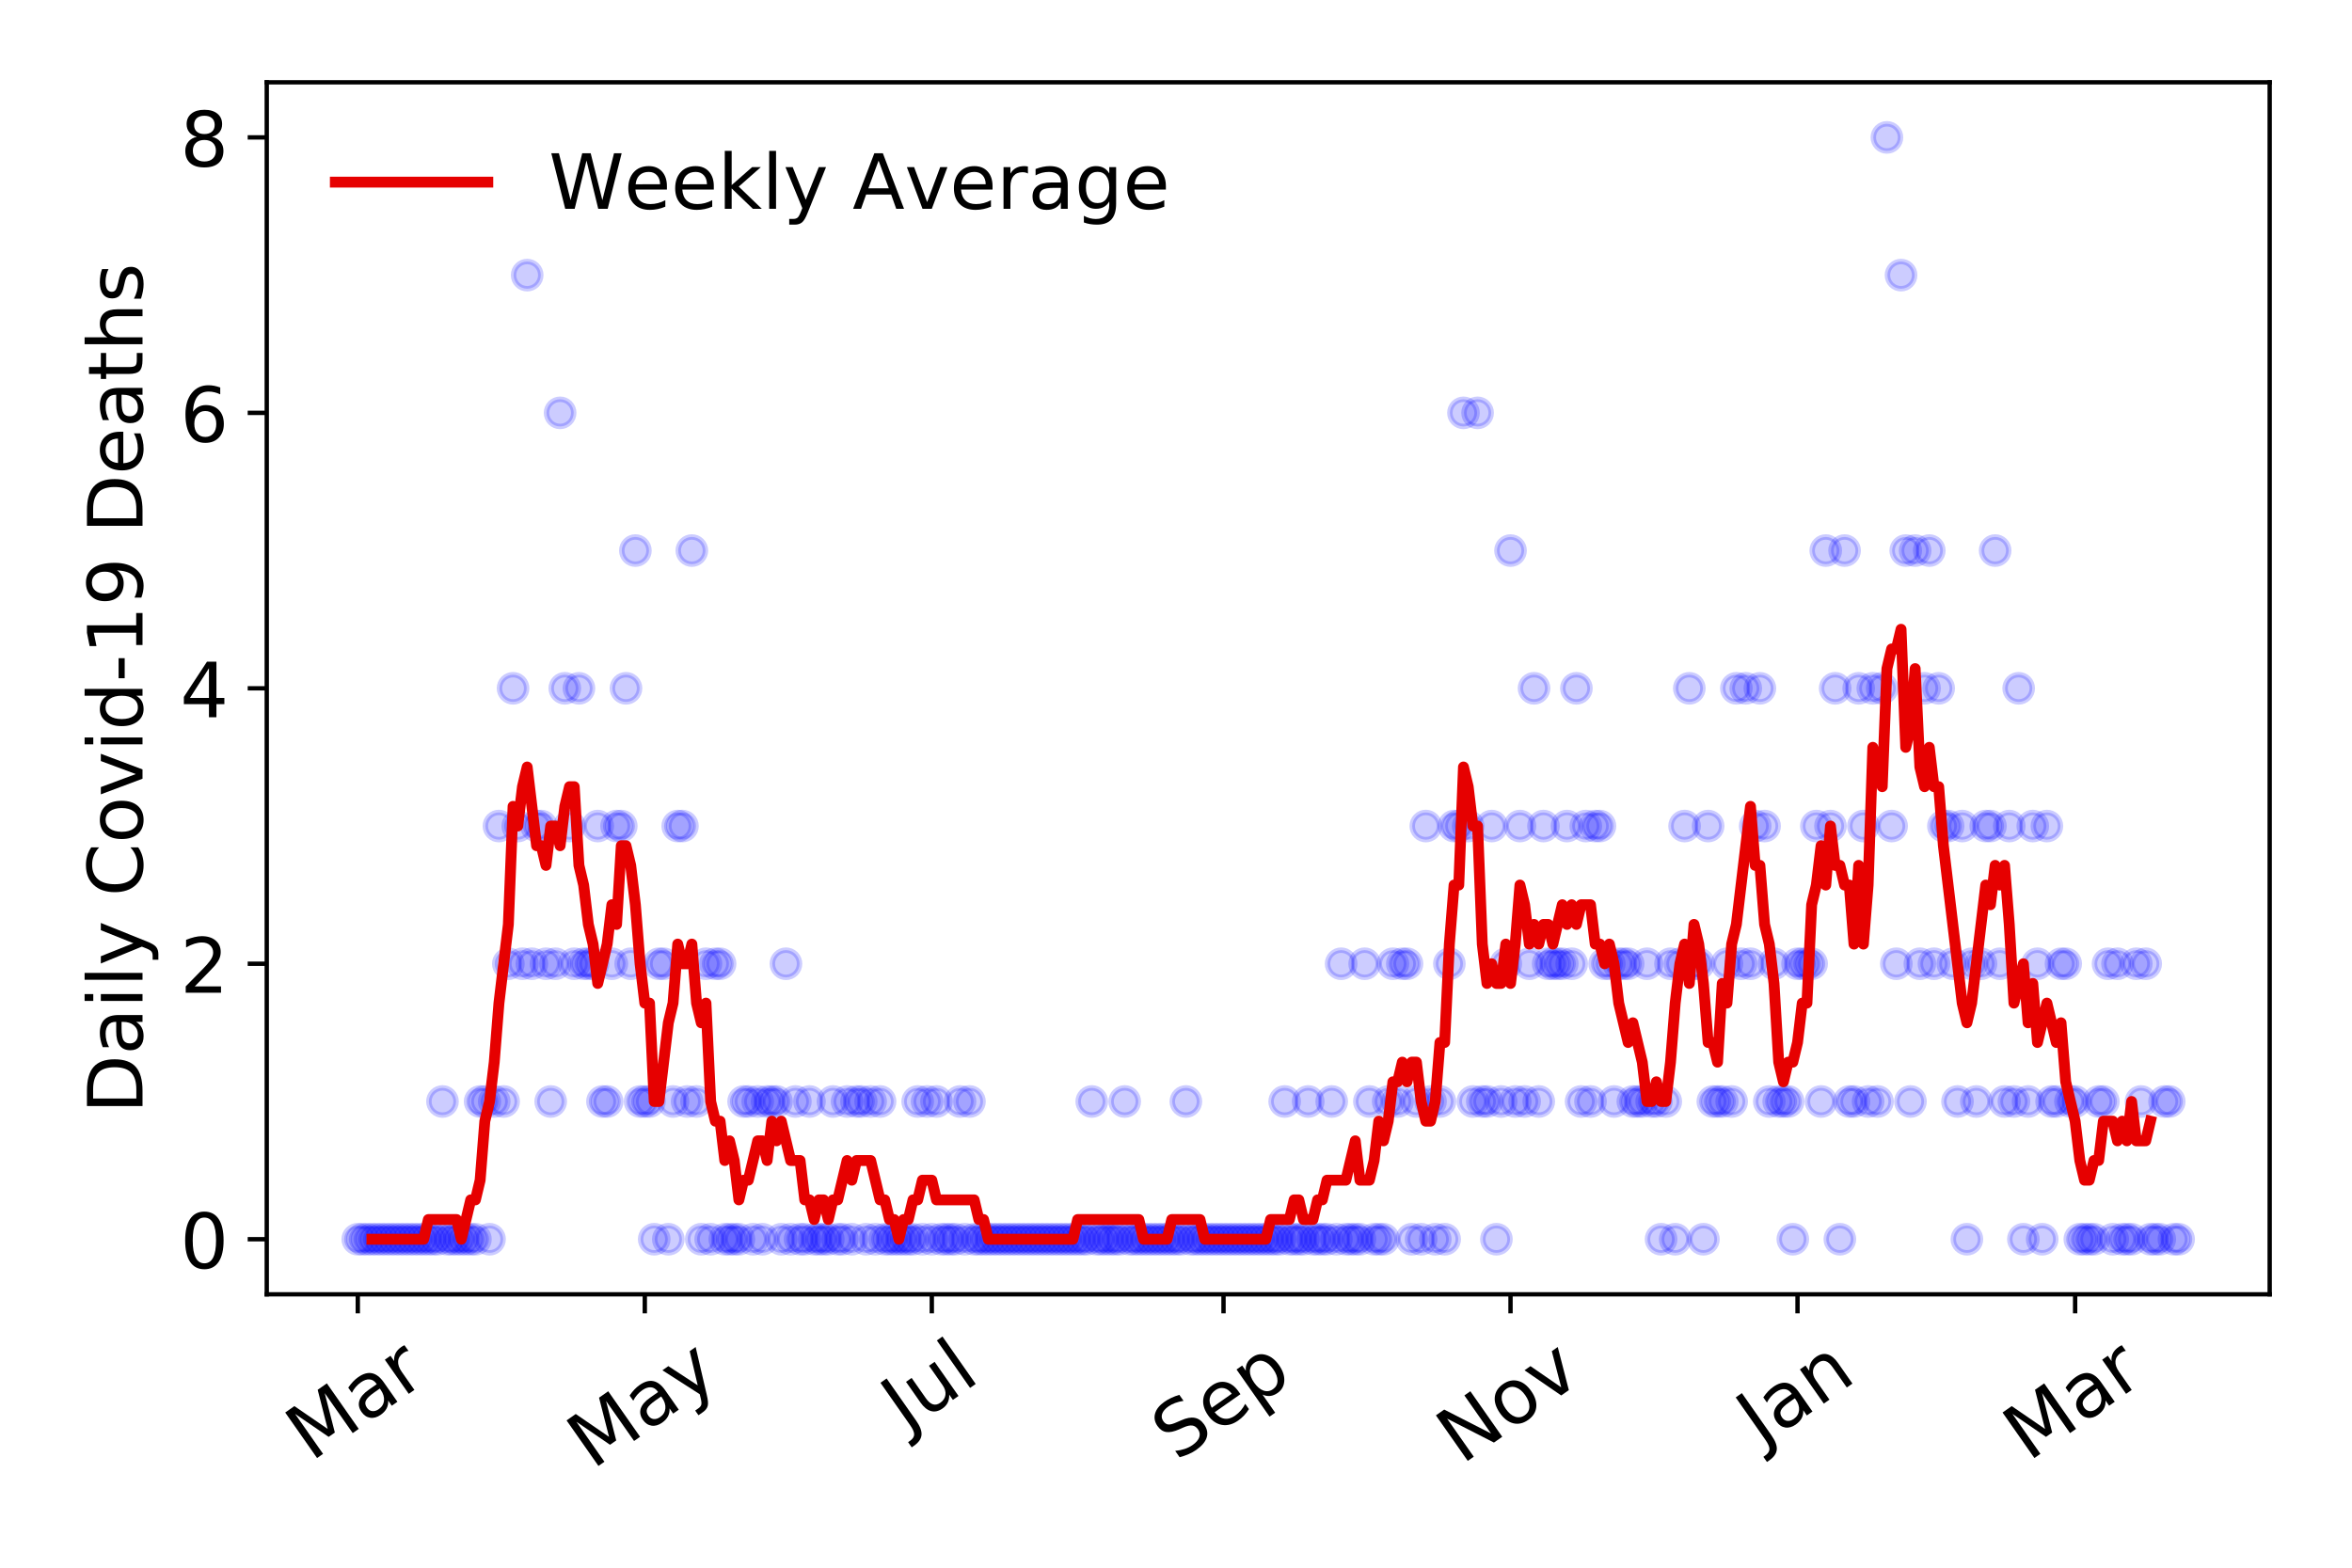 <?xml version="1.0" encoding="utf-8" standalone="no"?>
<!DOCTYPE svg PUBLIC "-//W3C//DTD SVG 1.1//EN"
  "http://www.w3.org/Graphics/SVG/1.1/DTD/svg11.dtd">
<!-- Created with matplotlib (https://matplotlib.org/) -->
<svg height="288pt" version="1.1" viewBox="0 0 432 288" width="432pt" xmlns="http://www.w3.org/2000/svg" xmlns:xlink="http://www.w3.org/1999/xlink">
 <defs>
  <style type="text/css">
*{stroke-linecap:butt;stroke-linejoin:round;}
  </style>
 </defs>
 <g id="figure_1">
  <g id="patch_1">
   <path d="M 0 288 
L 432 288 
L 432 0 
L 0 0 
z
" style="fill:#ffffff;"/>
  </g>
  <g id="axes_1">
   <g id="patch_2">
    <path d="M 48.995 237.778 
L 416.88 237.778 
L 416.88 15.12 
L 48.995 15.12 
z
" style="fill:#ffffff;"/>
   </g>
   <g id="matplotlib.axis_1">
    <g id="xtick_1">
     <g id="line2d_1">
      <defs>
       <path d="M 0 0 
L 0 3.5 
" id="m01fd399443" style="stroke:#000000;stroke-width:0.8;"/>
      </defs>
      <g>
       <use style="stroke:#000000;stroke-width:0.8;" x="65.717" xlink:href="#m01fd399443" y="237.778"/>
      </g>
     </g>
     <g id="text_1">
      <!-- Mar -->
      <defs>
       <path d="M 9.812 72.906 
L 24.516 72.906 
L 43.109 23.297 
L 61.812 72.906 
L 76.516 72.906 
L 76.516 0 
L 66.891 0 
L 66.891 64.016 
L 48.094 14.016 
L 38.188 14.016 
L 19.391 64.016 
L 19.391 0 
L 9.812 0 
z
" id="DejaVuSans-77"/>
       <path d="M 34.281 27.484 
Q 23.391 27.484 19.188 25 
Q 14.984 22.516 14.984 16.5 
Q 14.984 11.719 18.141 8.906 
Q 21.297 6.109 26.703 6.109 
Q 34.188 6.109 38.703 11.406 
Q 43.219 16.703 43.219 25.484 
L 43.219 27.484 
z
M 52.203 31.203 
L 52.203 0 
L 43.219 0 
L 43.219 8.297 
Q 40.141 3.328 35.547 0.953 
Q 30.953 -1.422 24.312 -1.422 
Q 15.922 -1.422 10.953 3.297 
Q 6 8.016 6 15.922 
Q 6 25.141 12.172 29.828 
Q 18.359 34.516 30.609 34.516 
L 43.219 34.516 
L 43.219 35.406 
Q 43.219 41.609 39.141 45 
Q 35.062 48.391 27.688 48.391 
Q 23 48.391 18.547 47.266 
Q 14.109 46.141 10.016 43.891 
L 10.016 52.203 
Q 14.938 54.109 19.578 55.047 
Q 24.219 56 28.609 56 
Q 40.484 56 46.344 49.844 
Q 52.203 43.703 52.203 31.203 
z
" id="DejaVuSans-97"/>
       <path d="M 41.109 46.297 
Q 39.594 47.172 37.812 47.578 
Q 36.031 48 33.891 48 
Q 26.266 48 22.188 43.047 
Q 18.109 38.094 18.109 28.812 
L 18.109 0 
L 9.078 0 
L 9.078 54.688 
L 18.109 54.688 
L 18.109 46.188 
Q 20.953 51.172 25.484 53.578 
Q 30.031 56 36.531 56 
Q 37.453 56 38.578 55.875 
Q 39.703 55.766 41.062 55.516 
z
" id="DejaVuSans-114"/>
      </defs>
      <g transform="translate(57.114 268.643)rotate(-35)scale(0.14 -0.14)">
       <use xlink:href="#DejaVuSans-77"/>
       <use x="86.279" xlink:href="#DejaVuSans-97"/>
       <use x="147.559" xlink:href="#DejaVuSans-114"/>
      </g>
     </g>
    </g>
    <g id="xtick_2">
     <g id="line2d_2">
      <g>
       <use style="stroke:#000000;stroke-width:0.8;" x="118.433" xlink:href="#m01fd399443" y="237.778"/>
      </g>
     </g>
     <g id="text_2">
      <!-- May -->
      <defs>
       <path d="M 32.172 -5.078 
Q 28.375 -14.844 24.75 -17.812 
Q 21.141 -20.797 15.094 -20.797 
L 7.906 -20.797 
L 7.906 -13.281 
L 13.188 -13.281 
Q 16.891 -13.281 18.938 -11.516 
Q 21 -9.766 23.484 -3.219 
L 25.094 0.875 
L 2.984 54.688 
L 12.5 54.688 
L 29.594 11.922 
L 46.688 54.688 
L 56.203 54.688 
z
" id="DejaVuSans-121"/>
      </defs>
      <g transform="translate(108.793 270.094)rotate(-35)scale(0.14 -0.14)">
       <use xlink:href="#DejaVuSans-77"/>
       <use x="86.279" xlink:href="#DejaVuSans-97"/>
       <use x="147.559" xlink:href="#DejaVuSans-121"/>
      </g>
     </g>
    </g>
    <g id="xtick_3">
     <g id="line2d_3">
      <g>
       <use style="stroke:#000000;stroke-width:0.8;" x="171.148" xlink:href="#m01fd399443" y="237.778"/>
      </g>
     </g>
     <g id="text_3">
      <!-- Jul -->
      <defs>
       <path d="M 9.812 72.906 
L 19.672 72.906 
L 19.672 5.078 
Q 19.672 -8.109 14.672 -14.062 
Q 9.672 -20.016 -1.422 -20.016 
L -5.172 -20.016 
L -5.172 -11.719 
L -2.094 -11.719 
Q 4.438 -11.719 7.125 -8.047 
Q 9.812 -4.391 9.812 5.078 
z
" id="DejaVuSans-74"/>
       <path d="M 8.5 21.578 
L 8.5 54.688 
L 17.484 54.688 
L 17.484 21.922 
Q 17.484 14.156 20.5 10.266 
Q 23.531 6.391 29.594 6.391 
Q 36.859 6.391 41.078 11.031 
Q 45.312 15.672 45.312 23.688 
L 45.312 54.688 
L 54.297 54.688 
L 54.297 0 
L 45.312 0 
L 45.312 8.406 
Q 42.047 3.422 37.719 1 
Q 33.406 -1.422 27.688 -1.422 
Q 18.266 -1.422 13.375 4.438 
Q 8.5 10.297 8.5 21.578 
z
M 31.109 56 
z
" id="DejaVuSans-117"/>
       <path d="M 9.422 75.984 
L 18.406 75.984 
L 18.406 0 
L 9.422 0 
z
" id="DejaVuSans-108"/>
      </defs>
      <g transform="translate(166.445 263.181)rotate(-35)scale(0.14 -0.14)">
       <use xlink:href="#DejaVuSans-74"/>
       <use x="29.492" xlink:href="#DejaVuSans-117"/>
       <use x="92.871" xlink:href="#DejaVuSans-108"/>
      </g>
     </g>
    </g>
    <g id="xtick_4">
     <g id="line2d_4">
      <g>
       <use style="stroke:#000000;stroke-width:0.8;" x="224.728" xlink:href="#m01fd399443" y="237.778"/>
      </g>
     </g>
     <g id="text_4">
      <!-- Sep -->
      <defs>
       <path d="M 53.516 70.516 
L 53.516 60.891 
Q 47.906 63.578 42.922 64.891 
Q 37.938 66.219 33.297 66.219 
Q 25.25 66.219 20.875 63.094 
Q 16.5 59.969 16.5 54.203 
Q 16.5 49.359 19.406 46.891 
Q 22.312 44.438 30.422 42.922 
L 36.375 41.703 
Q 47.406 39.594 52.656 34.297 
Q 57.906 29 57.906 20.125 
Q 57.906 9.516 50.797 4.047 
Q 43.703 -1.422 29.984 -1.422 
Q 24.812 -1.422 18.969 -0.25 
Q 13.141 0.922 6.891 3.219 
L 6.891 13.375 
Q 12.891 10.016 18.656 8.297 
Q 24.422 6.594 29.984 6.594 
Q 38.422 6.594 43.016 9.906 
Q 47.609 13.234 47.609 19.391 
Q 47.609 24.75 44.312 27.781 
Q 41.016 30.812 33.5 32.328 
L 27.484 33.5 
Q 16.453 35.688 11.516 40.375 
Q 6.594 45.062 6.594 53.422 
Q 6.594 63.094 13.406 68.656 
Q 20.219 74.219 32.172 74.219 
Q 37.312 74.219 42.625 73.281 
Q 47.953 72.359 53.516 70.516 
z
" id="DejaVuSans-83"/>
       <path d="M 56.203 29.594 
L 56.203 25.203 
L 14.891 25.203 
Q 15.484 15.922 20.484 11.062 
Q 25.484 6.203 34.422 6.203 
Q 39.594 6.203 44.453 7.469 
Q 49.312 8.734 54.109 11.281 
L 54.109 2.781 
Q 49.266 0.734 44.188 -0.344 
Q 39.109 -1.422 33.891 -1.422 
Q 20.797 -1.422 13.156 6.188 
Q 5.516 13.812 5.516 26.812 
Q 5.516 40.234 12.766 48.109 
Q 20.016 56 32.328 56 
Q 43.359 56 49.781 48.891 
Q 56.203 41.797 56.203 29.594 
z
M 47.219 32.234 
Q 47.125 39.594 43.094 43.984 
Q 39.062 48.391 32.422 48.391 
Q 24.906 48.391 20.391 44.141 
Q 15.875 39.891 15.188 32.172 
z
" id="DejaVuSans-101"/>
       <path d="M 18.109 8.203 
L 18.109 -20.797 
L 9.078 -20.797 
L 9.078 54.688 
L 18.109 54.688 
L 18.109 46.391 
Q 20.953 51.266 25.266 53.625 
Q 29.594 56 35.594 56 
Q 45.562 56 51.781 48.094 
Q 58.016 40.188 58.016 27.297 
Q 58.016 14.406 51.781 6.484 
Q 45.562 -1.422 35.594 -1.422 
Q 29.594 -1.422 25.266 0.953 
Q 20.953 3.328 18.109 8.203 
z
M 48.688 27.297 
Q 48.688 37.203 44.609 42.844 
Q 40.531 48.484 33.406 48.484 
Q 26.266 48.484 22.188 42.844 
Q 18.109 37.203 18.109 27.297 
Q 18.109 17.391 22.188 11.75 
Q 26.266 6.109 33.406 6.109 
Q 40.531 6.109 44.609 11.75 
Q 48.688 17.391 48.688 27.297 
z
" id="DejaVuSans-112"/>
      </defs>
      <g transform="translate(216.135 268.629)rotate(-35)scale(0.14 -0.14)">
       <use xlink:href="#DejaVuSans-83"/>
       <use x="63.477" xlink:href="#DejaVuSans-101"/>
       <use x="125" xlink:href="#DejaVuSans-112"/>
      </g>
     </g>
    </g>
    <g id="xtick_5">
     <g id="line2d_5">
      <g>
       <use style="stroke:#000000;stroke-width:0.8;" x="277.443" xlink:href="#m01fd399443" y="237.778"/>
      </g>
     </g>
     <g id="text_5">
      <!-- Nov -->
      <defs>
       <path d="M 9.812 72.906 
L 23.094 72.906 
L 55.422 11.922 
L 55.422 72.906 
L 64.984 72.906 
L 64.984 0 
L 51.703 0 
L 19.391 60.984 
L 19.391 0 
L 9.812 0 
z
" id="DejaVuSans-78"/>
       <path d="M 30.609 48.391 
Q 23.391 48.391 19.188 42.75 
Q 14.984 37.109 14.984 27.297 
Q 14.984 17.484 19.156 11.844 
Q 23.344 6.203 30.609 6.203 
Q 37.797 6.203 41.984 11.859 
Q 46.188 17.531 46.188 27.297 
Q 46.188 37.016 41.984 42.703 
Q 37.797 48.391 30.609 48.391 
z
M 30.609 56 
Q 42.328 56 49.016 48.375 
Q 55.719 40.766 55.719 27.297 
Q 55.719 13.875 49.016 6.219 
Q 42.328 -1.422 30.609 -1.422 
Q 18.844 -1.422 12.172 6.219 
Q 5.516 13.875 5.516 27.297 
Q 5.516 40.766 12.172 48.375 
Q 18.844 56 30.609 56 
z
" id="DejaVuSans-111"/>
       <path d="M 2.984 54.688 
L 12.5 54.688 
L 29.594 8.797 
L 46.688 54.688 
L 56.203 54.688 
L 35.688 0 
L 23.484 0 
z
" id="DejaVuSans-118"/>
      </defs>
      <g transform="translate(268.467 269.166)rotate(-35)scale(0.14 -0.14)">
       <use xlink:href="#DejaVuSans-78"/>
       <use x="74.805" xlink:href="#DejaVuSans-111"/>
       <use x="135.986" xlink:href="#DejaVuSans-118"/>
      </g>
     </g>
    </g>
    <g id="xtick_6">
     <g id="line2d_6">
      <g>
       <use style="stroke:#000000;stroke-width:0.8;" x="330.159" xlink:href="#m01fd399443" y="237.778"/>
      </g>
     </g>
     <g id="text_6">
      <!-- Jan -->
      <defs>
       <path d="M 54.891 33.016 
L 54.891 0 
L 45.906 0 
L 45.906 32.719 
Q 45.906 40.484 42.875 44.328 
Q 39.844 48.188 33.797 48.188 
Q 26.516 48.188 22.312 43.547 
Q 18.109 38.922 18.109 30.906 
L 18.109 0 
L 9.078 0 
L 9.078 54.688 
L 18.109 54.688 
L 18.109 46.188 
Q 21.344 51.125 25.703 53.562 
Q 30.078 56 35.797 56 
Q 45.219 56 50.047 50.172 
Q 54.891 44.344 54.891 33.016 
z
" id="DejaVuSans-110"/>
      </defs>
      <g transform="translate(323.535 265.871)rotate(-35)scale(0.14 -0.14)">
       <use xlink:href="#DejaVuSans-74"/>
       <use x="29.492" xlink:href="#DejaVuSans-97"/>
       <use x="90.771" xlink:href="#DejaVuSans-110"/>
      </g>
     </g>
    </g>
    <g id="xtick_7">
     <g id="line2d_7">
      <g>
       <use style="stroke:#000000;stroke-width:0.8;" x="381.146" xlink:href="#m01fd399443" y="237.778"/>
      </g>
     </g>
     <g id="text_7">
      <!-- Mar -->
      <g transform="translate(372.543 268.643)rotate(-35)scale(0.14 -0.14)">
       <use xlink:href="#DejaVuSans-77"/>
       <use x="86.279" xlink:href="#DejaVuSans-97"/>
       <use x="147.559" xlink:href="#DejaVuSans-114"/>
      </g>
     </g>
    </g>
   </g>
   <g id="matplotlib.axis_2">
    <g id="ytick_1">
     <g id="line2d_8">
      <defs>
       <path d="M 0 0 
L -3.5 0 
" id="m0dc11b4e6c" style="stroke:#000000;stroke-width:0.8;"/>
      </defs>
      <g>
       <use style="stroke:#000000;stroke-width:0.8;" x="48.995" xlink:href="#m0dc11b4e6c" y="227.657"/>
      </g>
     </g>
     <g id="text_8">
      <!-- 0 -->
      <defs>
       <path d="M 31.781 66.406 
Q 24.172 66.406 20.328 58.906 
Q 16.5 51.422 16.5 36.375 
Q 16.5 21.391 20.328 13.891 
Q 24.172 6.391 31.781 6.391 
Q 39.453 6.391 43.281 13.891 
Q 47.125 21.391 47.125 36.375 
Q 47.125 51.422 43.281 58.906 
Q 39.453 66.406 31.781 66.406 
z
M 31.781 74.219 
Q 44.047 74.219 50.516 64.516 
Q 56.984 54.828 56.984 36.375 
Q 56.984 17.969 50.516 8.266 
Q 44.047 -1.422 31.781 -1.422 
Q 19.531 -1.422 13.062 8.266 
Q 6.594 17.969 6.594 36.375 
Q 6.594 54.828 13.062 64.516 
Q 19.531 74.219 31.781 74.219 
z
" id="DejaVuSans-48"/>
      </defs>
      <g transform="translate(33.087 232.976)scale(0.14 -0.14)">
       <use xlink:href="#DejaVuSans-48"/>
      </g>
     </g>
    </g>
    <g id="ytick_2">
     <g id="line2d_9">
      <g>
       <use style="stroke:#000000;stroke-width:0.8;" x="48.995" xlink:href="#m0dc11b4e6c" y="177.053"/>
      </g>
     </g>
     <g id="text_9">
      <!-- 2 -->
      <defs>
       <path d="M 19.188 8.297 
L 53.609 8.297 
L 53.609 0 
L 7.328 0 
L 7.328 8.297 
Q 12.938 14.109 22.625 23.891 
Q 32.328 33.688 34.812 36.531 
Q 39.547 41.844 41.422 45.531 
Q 43.312 49.219 43.312 52.781 
Q 43.312 58.594 39.234 62.25 
Q 35.156 65.922 28.609 65.922 
Q 23.969 65.922 18.812 64.312 
Q 13.672 62.703 7.812 59.422 
L 7.812 69.391 
Q 13.766 71.781 18.938 73 
Q 24.125 74.219 28.422 74.219 
Q 39.75 74.219 46.484 68.547 
Q 53.219 62.891 53.219 53.422 
Q 53.219 48.922 51.531 44.891 
Q 49.859 40.875 45.406 35.406 
Q 44.188 33.984 37.641 27.219 
Q 31.109 20.453 19.188 8.297 
z
" id="DejaVuSans-50"/>
      </defs>
      <g transform="translate(33.087 182.372)scale(0.14 -0.14)">
       <use xlink:href="#DejaVuSans-50"/>
      </g>
     </g>
    </g>
    <g id="ytick_3">
     <g id="line2d_10">
      <g>
       <use style="stroke:#000000;stroke-width:0.8;" x="48.995" xlink:href="#m0dc11b4e6c" y="126.449"/>
      </g>
     </g>
     <g id="text_10">
      <!-- 4 -->
      <defs>
       <path d="M 37.797 64.312 
L 12.891 25.391 
L 37.797 25.391 
z
M 35.203 72.906 
L 47.609 72.906 
L 47.609 25.391 
L 58.016 25.391 
L 58.016 17.188 
L 47.609 17.188 
L 47.609 0 
L 37.797 0 
L 37.797 17.188 
L 4.891 17.188 
L 4.891 26.703 
z
" id="DejaVuSans-52"/>
      </defs>
      <g transform="translate(33.087 131.768)scale(0.14 -0.14)">
       <use xlink:href="#DejaVuSans-52"/>
      </g>
     </g>
    </g>
    <g id="ytick_4">
     <g id="line2d_11">
      <g>
       <use style="stroke:#000000;stroke-width:0.8;" x="48.995" xlink:href="#m0dc11b4e6c" y="75.845"/>
      </g>
     </g>
     <g id="text_11">
      <!-- 6 -->
      <defs>
       <path d="M 33.016 40.375 
Q 26.375 40.375 22.484 35.828 
Q 18.609 31.297 18.609 23.391 
Q 18.609 15.531 22.484 10.953 
Q 26.375 6.391 33.016 6.391 
Q 39.656 6.391 43.531 10.953 
Q 47.406 15.531 47.406 23.391 
Q 47.406 31.297 43.531 35.828 
Q 39.656 40.375 33.016 40.375 
z
M 52.594 71.297 
L 52.594 62.312 
Q 48.875 64.062 45.094 64.984 
Q 41.312 65.922 37.594 65.922 
Q 27.828 65.922 22.672 59.328 
Q 17.531 52.734 16.797 39.406 
Q 19.672 43.656 24.016 45.922 
Q 28.375 48.188 33.594 48.188 
Q 44.578 48.188 50.953 41.516 
Q 57.328 34.859 57.328 23.391 
Q 57.328 12.156 50.688 5.359 
Q 44.047 -1.422 33.016 -1.422 
Q 20.359 -1.422 13.672 8.266 
Q 6.984 17.969 6.984 36.375 
Q 6.984 53.656 15.188 63.938 
Q 23.391 74.219 37.203 74.219 
Q 40.922 74.219 44.703 73.484 
Q 48.484 72.75 52.594 71.297 
z
" id="DejaVuSans-54"/>
      </defs>
      <g transform="translate(33.087 81.164)scale(0.14 -0.14)">
       <use xlink:href="#DejaVuSans-54"/>
      </g>
     </g>
    </g>
    <g id="ytick_5">
     <g id="line2d_12">
      <g>
       <use style="stroke:#000000;stroke-width:0.8;" x="48.995" xlink:href="#m0dc11b4e6c" y="25.241"/>
      </g>
     </g>
     <g id="text_12">
      <!-- 8 -->
      <defs>
       <path d="M 31.781 34.625 
Q 24.75 34.625 20.719 30.859 
Q 16.703 27.094 16.703 20.516 
Q 16.703 13.922 20.719 10.156 
Q 24.75 6.391 31.781 6.391 
Q 38.812 6.391 42.859 10.172 
Q 46.922 13.969 46.922 20.516 
Q 46.922 27.094 42.891 30.859 
Q 38.875 34.625 31.781 34.625 
z
M 21.922 38.812 
Q 15.578 40.375 12.031 44.719 
Q 8.5 49.078 8.5 55.328 
Q 8.5 64.062 14.719 69.141 
Q 20.953 74.219 31.781 74.219 
Q 42.672 74.219 48.875 69.141 
Q 55.078 64.062 55.078 55.328 
Q 55.078 49.078 51.531 44.719 
Q 48 40.375 41.703 38.812 
Q 48.828 37.156 52.797 32.312 
Q 56.781 27.484 56.781 20.516 
Q 56.781 9.906 50.312 4.234 
Q 43.844 -1.422 31.781 -1.422 
Q 19.734 -1.422 13.25 4.234 
Q 6.781 9.906 6.781 20.516 
Q 6.781 27.484 10.781 32.312 
Q 14.797 37.156 21.922 38.812 
z
M 18.312 54.391 
Q 18.312 48.734 21.844 45.562 
Q 25.391 42.391 31.781 42.391 
Q 38.141 42.391 41.719 45.562 
Q 45.312 48.734 45.312 54.391 
Q 45.312 60.062 41.719 63.234 
Q 38.141 66.406 31.781 66.406 
Q 25.391 66.406 21.844 63.234 
Q 18.312 60.062 18.312 54.391 
z
" id="DejaVuSans-56"/>
      </defs>
      <g transform="translate(33.087 30.56)scale(0.14 -0.14)">
       <use xlink:href="#DejaVuSans-56"/>
      </g>
     </g>
    </g>
    <g id="text_13">
     <!-- Daily Covid-19 Deaths -->
     <defs>
      <path d="M 19.672 64.797 
L 19.672 8.109 
L 31.594 8.109 
Q 46.688 8.109 53.688 14.938 
Q 60.688 21.781 60.688 36.531 
Q 60.688 51.172 53.688 57.984 
Q 46.688 64.797 31.594 64.797 
z
M 9.812 72.906 
L 30.078 72.906 
Q 51.266 72.906 61.172 64.094 
Q 71.094 55.281 71.094 36.531 
Q 71.094 17.672 61.125 8.828 
Q 51.172 0 30.078 0 
L 9.812 0 
z
" id="DejaVuSans-68"/>
      <path d="M 9.422 54.688 
L 18.406 54.688 
L 18.406 0 
L 9.422 0 
z
M 9.422 75.984 
L 18.406 75.984 
L 18.406 64.594 
L 9.422 64.594 
z
" id="DejaVuSans-105"/>
      <path id="DejaVuSans-32"/>
      <path d="M 64.406 67.281 
L 64.406 56.891 
Q 59.422 61.531 53.781 63.812 
Q 48.141 66.109 41.797 66.109 
Q 29.297 66.109 22.656 58.469 
Q 16.016 50.828 16.016 36.375 
Q 16.016 21.969 22.656 14.328 
Q 29.297 6.688 41.797 6.688 
Q 48.141 6.688 53.781 8.984 
Q 59.422 11.281 64.406 15.922 
L 64.406 5.609 
Q 59.234 2.094 53.438 0.328 
Q 47.656 -1.422 41.219 -1.422 
Q 24.656 -1.422 15.125 8.703 
Q 5.609 18.844 5.609 36.375 
Q 5.609 53.953 15.125 64.078 
Q 24.656 74.219 41.219 74.219 
Q 47.75 74.219 53.531 72.484 
Q 59.328 70.75 64.406 67.281 
z
" id="DejaVuSans-67"/>
      <path d="M 45.406 46.391 
L 45.406 75.984 
L 54.391 75.984 
L 54.391 0 
L 45.406 0 
L 45.406 8.203 
Q 42.578 3.328 38.25 0.953 
Q 33.938 -1.422 27.875 -1.422 
Q 17.969 -1.422 11.734 6.484 
Q 5.516 14.406 5.516 27.297 
Q 5.516 40.188 11.734 48.094 
Q 17.969 56 27.875 56 
Q 33.938 56 38.25 53.625 
Q 42.578 51.266 45.406 46.391 
z
M 14.797 27.297 
Q 14.797 17.391 18.875 11.75 
Q 22.953 6.109 30.078 6.109 
Q 37.203 6.109 41.297 11.75 
Q 45.406 17.391 45.406 27.297 
Q 45.406 37.203 41.297 42.844 
Q 37.203 48.484 30.078 48.484 
Q 22.953 48.484 18.875 42.844 
Q 14.797 37.203 14.797 27.297 
z
" id="DejaVuSans-100"/>
      <path d="M 4.891 31.391 
L 31.203 31.391 
L 31.203 23.391 
L 4.891 23.391 
z
" id="DejaVuSans-45"/>
      <path d="M 12.406 8.297 
L 28.516 8.297 
L 28.516 63.922 
L 10.984 60.406 
L 10.984 69.391 
L 28.422 72.906 
L 38.281 72.906 
L 38.281 8.297 
L 54.391 8.297 
L 54.391 0 
L 12.406 0 
z
" id="DejaVuSans-49"/>
      <path d="M 10.984 1.516 
L 10.984 10.5 
Q 14.703 8.734 18.5 7.812 
Q 22.312 6.891 25.984 6.891 
Q 35.75 6.891 40.891 13.453 
Q 46.047 20.016 46.781 33.406 
Q 43.953 29.203 39.594 26.953 
Q 35.25 24.703 29.984 24.703 
Q 19.047 24.703 12.672 31.312 
Q 6.297 37.938 6.297 49.422 
Q 6.297 60.641 12.938 67.422 
Q 19.578 74.219 30.609 74.219 
Q 43.266 74.219 49.922 64.516 
Q 56.594 54.828 56.594 36.375 
Q 56.594 19.141 48.406 8.859 
Q 40.234 -1.422 26.422 -1.422 
Q 22.703 -1.422 18.891 -0.688 
Q 15.094 0.047 10.984 1.516 
z
M 30.609 32.422 
Q 37.25 32.422 41.125 36.953 
Q 45.016 41.5 45.016 49.422 
Q 45.016 57.281 41.125 61.844 
Q 37.25 66.406 30.609 66.406 
Q 23.969 66.406 20.094 61.844 
Q 16.219 57.281 16.219 49.422 
Q 16.219 41.5 20.094 36.953 
Q 23.969 32.422 30.609 32.422 
z
" id="DejaVuSans-57"/>
      <path d="M 18.312 70.219 
L 18.312 54.688 
L 36.812 54.688 
L 36.812 47.703 
L 18.312 47.703 
L 18.312 18.016 
Q 18.312 11.328 20.141 9.422 
Q 21.969 7.516 27.594 7.516 
L 36.812 7.516 
L 36.812 0 
L 27.594 0 
Q 17.188 0 13.234 3.875 
Q 9.281 7.766 9.281 18.016 
L 9.281 47.703 
L 2.688 47.703 
L 2.688 54.688 
L 9.281 54.688 
L 9.281 70.219 
z
" id="DejaVuSans-116"/>
      <path d="M 54.891 33.016 
L 54.891 0 
L 45.906 0 
L 45.906 32.719 
Q 45.906 40.484 42.875 44.328 
Q 39.844 48.188 33.797 48.188 
Q 26.516 48.188 22.312 43.547 
Q 18.109 38.922 18.109 30.906 
L 18.109 0 
L 9.078 0 
L 9.078 75.984 
L 18.109 75.984 
L 18.109 46.188 
Q 21.344 51.125 25.703 53.562 
Q 30.078 56 35.797 56 
Q 45.219 56 50.047 50.172 
Q 54.891 44.344 54.891 33.016 
z
" id="DejaVuSans-104"/>
      <path d="M 44.281 53.078 
L 44.281 44.578 
Q 40.484 46.531 36.375 47.5 
Q 32.281 48.484 27.875 48.484 
Q 21.188 48.484 17.844 46.438 
Q 14.5 44.391 14.5 40.281 
Q 14.5 37.156 16.891 35.375 
Q 19.281 33.594 26.516 31.984 
L 29.594 31.297 
Q 39.156 29.25 43.188 25.516 
Q 47.219 21.781 47.219 15.094 
Q 47.219 7.469 41.188 3.016 
Q 35.156 -1.422 24.609 -1.422 
Q 20.219 -1.422 15.453 -0.562 
Q 10.688 0.297 5.422 2 
L 5.422 11.281 
Q 10.406 8.688 15.234 7.391 
Q 20.062 6.109 24.812 6.109 
Q 31.156 6.109 34.562 8.281 
Q 37.984 10.453 37.984 14.406 
Q 37.984 18.062 35.516 20.016 
Q 33.062 21.969 24.703 23.781 
L 21.578 24.516 
Q 13.234 26.266 9.516 29.906 
Q 5.812 33.547 5.812 39.891 
Q 5.812 47.609 11.281 51.797 
Q 16.75 56 26.812 56 
Q 31.781 56 36.172 55.266 
Q 40.578 54.547 44.281 53.078 
z
" id="DejaVuSans-115"/>
     </defs>
     <g transform="translate(26.176 204.56)rotate(-90)scale(0.14 -0.14)">
      <use xlink:href="#DejaVuSans-68"/>
      <use x="77.002" xlink:href="#DejaVuSans-97"/>
      <use x="138.281" xlink:href="#DejaVuSans-105"/>
      <use x="166.064" xlink:href="#DejaVuSans-108"/>
      <use x="193.848" xlink:href="#DejaVuSans-121"/>
      <use x="253.027" xlink:href="#DejaVuSans-32"/>
      <use x="284.814" xlink:href="#DejaVuSans-67"/>
      <use x="354.639" xlink:href="#DejaVuSans-111"/>
      <use x="415.82" xlink:href="#DejaVuSans-118"/>
      <use x="475" xlink:href="#DejaVuSans-105"/>
      <use x="502.783" xlink:href="#DejaVuSans-100"/>
      <use x="566.26" xlink:href="#DejaVuSans-45"/>
      <use x="602.344" xlink:href="#DejaVuSans-49"/>
      <use x="665.967" xlink:href="#DejaVuSans-57"/>
      <use x="729.59" xlink:href="#DejaVuSans-32"/>
      <use x="761.377" xlink:href="#DejaVuSans-68"/>
      <use x="838.379" xlink:href="#DejaVuSans-101"/>
      <use x="899.902" xlink:href="#DejaVuSans-97"/>
      <use x="961.182" xlink:href="#DejaVuSans-116"/>
      <use x="1000.391" xlink:href="#DejaVuSans-104"/>
      <use x="1063.77" xlink:href="#DejaVuSans-115"/>
     </g>
    </g>
   </g>
   <g id="line2d_13">
    <defs>
     <path d="M 0 2.5 
C 0.663 2.5 1.299 2.237 1.768 1.768 
C 2.237 1.299 2.5 0.663 2.5 0 
C 2.5 -0.663 2.237 -1.299 1.768 -1.768 
C 1.299 -2.237 0.663 -2.5 0 -2.5 
C -0.663 -2.5 -1.299 -2.237 -1.768 -1.768 
C -2.237 -1.299 -2.5 -0.663 -2.5 0 
C -2.5 0.663 -2.237 1.299 -1.768 1.768 
C -1.299 2.237 -0.663 2.5 0 2.5 
z
" id="m58a23d6f33" style="stroke:#0000ff;stroke-opacity:0.2;"/>
    </defs>
    <g clip-path="url(#p563d75117c)">
     <use style="fill:#0000ff;fill-opacity:0.2;stroke:#0000ff;stroke-opacity:0.2;" x="65.717" xlink:href="#m58a23d6f33" y="227.657"/>
     <use style="fill:#0000ff;fill-opacity:0.2;stroke:#0000ff;stroke-opacity:0.2;" x="66.581" xlink:href="#m58a23d6f33" y="227.657"/>
     <use style="fill:#0000ff;fill-opacity:0.2;stroke:#0000ff;stroke-opacity:0.2;" x="67.445" xlink:href="#m58a23d6f33" y="227.657"/>
     <use style="fill:#0000ff;fill-opacity:0.2;stroke:#0000ff;stroke-opacity:0.2;" x="68.31" xlink:href="#m58a23d6f33" y="227.657"/>
     <use style="fill:#0000ff;fill-opacity:0.2;stroke:#0000ff;stroke-opacity:0.2;" x="69.174" xlink:href="#m58a23d6f33" y="227.657"/>
     <use style="fill:#0000ff;fill-opacity:0.2;stroke:#0000ff;stroke-opacity:0.2;" x="70.038" xlink:href="#m58a23d6f33" y="227.657"/>
     <use style="fill:#0000ff;fill-opacity:0.2;stroke:#0000ff;stroke-opacity:0.2;" x="70.902" xlink:href="#m58a23d6f33" y="227.657"/>
     <use style="fill:#0000ff;fill-opacity:0.2;stroke:#0000ff;stroke-opacity:0.2;" x="71.766" xlink:href="#m58a23d6f33" y="227.657"/>
     <use style="fill:#0000ff;fill-opacity:0.2;stroke:#0000ff;stroke-opacity:0.2;" x="72.631" xlink:href="#m58a23d6f33" y="227.657"/>
     <use style="fill:#0000ff;fill-opacity:0.2;stroke:#0000ff;stroke-opacity:0.2;" x="73.495" xlink:href="#m58a23d6f33" y="227.657"/>
     <use style="fill:#0000ff;fill-opacity:0.2;stroke:#0000ff;stroke-opacity:0.2;" x="74.359" xlink:href="#m58a23d6f33" y="227.657"/>
     <use style="fill:#0000ff;fill-opacity:0.2;stroke:#0000ff;stroke-opacity:0.2;" x="75.223" xlink:href="#m58a23d6f33" y="227.657"/>
     <use style="fill:#0000ff;fill-opacity:0.2;stroke:#0000ff;stroke-opacity:0.2;" x="76.087" xlink:href="#m58a23d6f33" y="227.657"/>
     <use style="fill:#0000ff;fill-opacity:0.2;stroke:#0000ff;stroke-opacity:0.2;" x="76.951" xlink:href="#m58a23d6f33" y="227.657"/>
     <use style="fill:#0000ff;fill-opacity:0.2;stroke:#0000ff;stroke-opacity:0.2;" x="77.816" xlink:href="#m58a23d6f33" y="227.657"/>
     <use style="fill:#0000ff;fill-opacity:0.2;stroke:#0000ff;stroke-opacity:0.2;" x="78.68" xlink:href="#m58a23d6f33" y="227.657"/>
     <use style="fill:#0000ff;fill-opacity:0.2;stroke:#0000ff;stroke-opacity:0.2;" x="79.544" xlink:href="#m58a23d6f33" y="227.657"/>
     <use style="fill:#0000ff;fill-opacity:0.2;stroke:#0000ff;stroke-opacity:0.2;" x="80.408" xlink:href="#m58a23d6f33" y="227.657"/>
     <use style="fill:#0000ff;fill-opacity:0.2;stroke:#0000ff;stroke-opacity:0.2;" x="81.272" xlink:href="#m58a23d6f33" y="202.355"/>
     <use style="fill:#0000ff;fill-opacity:0.2;stroke:#0000ff;stroke-opacity:0.2;" x="82.137" xlink:href="#m58a23d6f33" y="227.657"/>
     <use style="fill:#0000ff;fill-opacity:0.2;stroke:#0000ff;stroke-opacity:0.2;" x="83.001" xlink:href="#m58a23d6f33" y="227.657"/>
     <use style="fill:#0000ff;fill-opacity:0.2;stroke:#0000ff;stroke-opacity:0.2;" x="83.865" xlink:href="#m58a23d6f33" y="227.657"/>
     <use style="fill:#0000ff;fill-opacity:0.2;stroke:#0000ff;stroke-opacity:0.2;" x="84.729" xlink:href="#m58a23d6f33" y="227.657"/>
     <use style="fill:#0000ff;fill-opacity:0.2;stroke:#0000ff;stroke-opacity:0.2;" x="85.593" xlink:href="#m58a23d6f33" y="227.657"/>
     <use style="fill:#0000ff;fill-opacity:0.2;stroke:#0000ff;stroke-opacity:0.2;" x="86.458" xlink:href="#m58a23d6f33" y="227.657"/>
     <use style="fill:#0000ff;fill-opacity:0.2;stroke:#0000ff;stroke-opacity:0.2;" x="87.322" xlink:href="#m58a23d6f33" y="227.657"/>
     <use style="fill:#0000ff;fill-opacity:0.2;stroke:#0000ff;stroke-opacity:0.2;" x="88.186" xlink:href="#m58a23d6f33" y="202.355"/>
     <use style="fill:#0000ff;fill-opacity:0.2;stroke:#0000ff;stroke-opacity:0.2;" x="89.05" xlink:href="#m58a23d6f33" y="202.355"/>
     <use style="fill:#0000ff;fill-opacity:0.2;stroke:#0000ff;stroke-opacity:0.2;" x="89.914" xlink:href="#m58a23d6f33" y="227.657"/>
     <use style="fill:#0000ff;fill-opacity:0.2;stroke:#0000ff;stroke-opacity:0.2;" x="90.779" xlink:href="#m58a23d6f33" y="202.355"/>
     <use style="fill:#0000ff;fill-opacity:0.2;stroke:#0000ff;stroke-opacity:0.2;" x="91.643" xlink:href="#m58a23d6f33" y="151.751"/>
     <use style="fill:#0000ff;fill-opacity:0.2;stroke:#0000ff;stroke-opacity:0.2;" x="92.507" xlink:href="#m58a23d6f33" y="202.355"/>
     <use style="fill:#0000ff;fill-opacity:0.2;stroke:#0000ff;stroke-opacity:0.2;" x="93.371" xlink:href="#m58a23d6f33" y="177.053"/>
     <use style="fill:#0000ff;fill-opacity:0.2;stroke:#0000ff;stroke-opacity:0.2;" x="94.235" xlink:href="#m58a23d6f33" y="126.449"/>
     <use style="fill:#0000ff;fill-opacity:0.2;stroke:#0000ff;stroke-opacity:0.2;" x="95.099" xlink:href="#m58a23d6f33" y="151.751"/>
     <use style="fill:#0000ff;fill-opacity:0.2;stroke:#0000ff;stroke-opacity:0.2;" x="95.964" xlink:href="#m58a23d6f33" y="177.053"/>
     <use style="fill:#0000ff;fill-opacity:0.2;stroke:#0000ff;stroke-opacity:0.2;" x="96.828" xlink:href="#m58a23d6f33" y="50.543"/>
     <use style="fill:#0000ff;fill-opacity:0.2;stroke:#0000ff;stroke-opacity:0.2;" x="97.692" xlink:href="#m58a23d6f33" y="177.053"/>
     <use style="fill:#0000ff;fill-opacity:0.2;stroke:#0000ff;stroke-opacity:0.2;" x="98.556" xlink:href="#m58a23d6f33" y="151.751"/>
     <use style="fill:#0000ff;fill-opacity:0.2;stroke:#0000ff;stroke-opacity:0.2;" x="99.42" xlink:href="#m58a23d6f33" y="151.751"/>
     <use style="fill:#0000ff;fill-opacity:0.2;stroke:#0000ff;stroke-opacity:0.2;" x="100.285" xlink:href="#m58a23d6f33" y="177.053"/>
     <use style="fill:#0000ff;fill-opacity:0.2;stroke:#0000ff;stroke-opacity:0.2;" x="101.149" xlink:href="#m58a23d6f33" y="202.355"/>
     <use style="fill:#0000ff;fill-opacity:0.2;stroke:#0000ff;stroke-opacity:0.2;" x="102.013" xlink:href="#m58a23d6f33" y="177.053"/>
     <use style="fill:#0000ff;fill-opacity:0.2;stroke:#0000ff;stroke-opacity:0.2;" x="102.877" xlink:href="#m58a23d6f33" y="75.845"/>
     <use style="fill:#0000ff;fill-opacity:0.2;stroke:#0000ff;stroke-opacity:0.2;" x="103.741" xlink:href="#m58a23d6f33" y="126.449"/>
     <use style="fill:#0000ff;fill-opacity:0.2;stroke:#0000ff;stroke-opacity:0.2;" x="104.606" xlink:href="#m58a23d6f33" y="151.751"/>
     <use style="fill:#0000ff;fill-opacity:0.2;stroke:#0000ff;stroke-opacity:0.2;" x="105.47" xlink:href="#m58a23d6f33" y="177.053"/>
     <use style="fill:#0000ff;fill-opacity:0.2;stroke:#0000ff;stroke-opacity:0.2;" x="106.334" xlink:href="#m58a23d6f33" y="126.449"/>
     <use style="fill:#0000ff;fill-opacity:0.2;stroke:#0000ff;stroke-opacity:0.2;" x="107.198" xlink:href="#m58a23d6f33" y="177.053"/>
     <use style="fill:#0000ff;fill-opacity:0.2;stroke:#0000ff;stroke-opacity:0.2;" x="108.062" xlink:href="#m58a23d6f33" y="177.053"/>
     <use style="fill:#0000ff;fill-opacity:0.2;stroke:#0000ff;stroke-opacity:0.2;" x="108.926" xlink:href="#m58a23d6f33" y="177.053"/>
     <use style="fill:#0000ff;fill-opacity:0.2;stroke:#0000ff;stroke-opacity:0.2;" x="109.791" xlink:href="#m58a23d6f33" y="151.751"/>
     <use style="fill:#0000ff;fill-opacity:0.2;stroke:#0000ff;stroke-opacity:0.2;" x="110.655" xlink:href="#m58a23d6f33" y="202.355"/>
     <use style="fill:#0000ff;fill-opacity:0.2;stroke:#0000ff;stroke-opacity:0.2;" x="111.519" xlink:href="#m58a23d6f33" y="202.355"/>
     <use style="fill:#0000ff;fill-opacity:0.2;stroke:#0000ff;stroke-opacity:0.2;" x="112.383" xlink:href="#m58a23d6f33" y="177.053"/>
     <use style="fill:#0000ff;fill-opacity:0.2;stroke:#0000ff;stroke-opacity:0.2;" x="113.247" xlink:href="#m58a23d6f33" y="151.751"/>
     <use style="fill:#0000ff;fill-opacity:0.2;stroke:#0000ff;stroke-opacity:0.2;" x="114.112" xlink:href="#m58a23d6f33" y="151.751"/>
     <use style="fill:#0000ff;fill-opacity:0.2;stroke:#0000ff;stroke-opacity:0.2;" x="114.976" xlink:href="#m58a23d6f33" y="126.449"/>
     <use style="fill:#0000ff;fill-opacity:0.2;stroke:#0000ff;stroke-opacity:0.2;" x="115.84" xlink:href="#m58a23d6f33" y="177.053"/>
     <use style="fill:#0000ff;fill-opacity:0.2;stroke:#0000ff;stroke-opacity:0.2;" x="116.704" xlink:href="#m58a23d6f33" y="101.147"/>
     <use style="fill:#0000ff;fill-opacity:0.2;stroke:#0000ff;stroke-opacity:0.2;" x="117.568" xlink:href="#m58a23d6f33" y="202.355"/>
     <use style="fill:#0000ff;fill-opacity:0.2;stroke:#0000ff;stroke-opacity:0.2;" x="118.433" xlink:href="#m58a23d6f33" y="202.355"/>
     <use style="fill:#0000ff;fill-opacity:0.2;stroke:#0000ff;stroke-opacity:0.2;" x="119.297" xlink:href="#m58a23d6f33" y="202.355"/>
     <use style="fill:#0000ff;fill-opacity:0.2;stroke:#0000ff;stroke-opacity:0.2;" x="120.161" xlink:href="#m58a23d6f33" y="227.657"/>
     <use style="fill:#0000ff;fill-opacity:0.2;stroke:#0000ff;stroke-opacity:0.2;" x="121.025" xlink:href="#m58a23d6f33" y="177.053"/>
     <use style="fill:#0000ff;fill-opacity:0.2;stroke:#0000ff;stroke-opacity:0.2;" x="121.889" xlink:href="#m58a23d6f33" y="177.053"/>
     <use style="fill:#0000ff;fill-opacity:0.2;stroke:#0000ff;stroke-opacity:0.2;" x="122.753" xlink:href="#m58a23d6f33" y="227.657"/>
     <use style="fill:#0000ff;fill-opacity:0.2;stroke:#0000ff;stroke-opacity:0.2;" x="123.618" xlink:href="#m58a23d6f33" y="202.355"/>
     <use style="fill:#0000ff;fill-opacity:0.2;stroke:#0000ff;stroke-opacity:0.2;" x="124.482" xlink:href="#m58a23d6f33" y="151.751"/>
     <use style="fill:#0000ff;fill-opacity:0.2;stroke:#0000ff;stroke-opacity:0.2;" x="125.346" xlink:href="#m58a23d6f33" y="151.751"/>
     <use style="fill:#0000ff;fill-opacity:0.2;stroke:#0000ff;stroke-opacity:0.2;" x="126.21" xlink:href="#m58a23d6f33" y="202.355"/>
     <use style="fill:#0000ff;fill-opacity:0.2;stroke:#0000ff;stroke-opacity:0.2;" x="127.074" xlink:href="#m58a23d6f33" y="101.147"/>
     <use style="fill:#0000ff;fill-opacity:0.2;stroke:#0000ff;stroke-opacity:0.2;" x="127.939" xlink:href="#m58a23d6f33" y="202.355"/>
     <use style="fill:#0000ff;fill-opacity:0.2;stroke:#0000ff;stroke-opacity:0.2;" x="128.803" xlink:href="#m58a23d6f33" y="227.657"/>
     <use style="fill:#0000ff;fill-opacity:0.2;stroke:#0000ff;stroke-opacity:0.2;" x="129.667" xlink:href="#m58a23d6f33" y="177.053"/>
     <use style="fill:#0000ff;fill-opacity:0.2;stroke:#0000ff;stroke-opacity:0.2;" x="130.531" xlink:href="#m58a23d6f33" y="227.657"/>
     <use style="fill:#0000ff;fill-opacity:0.2;stroke:#0000ff;stroke-opacity:0.2;" x="131.395" xlink:href="#m58a23d6f33" y="177.053"/>
     <use style="fill:#0000ff;fill-opacity:0.2;stroke:#0000ff;stroke-opacity:0.2;" x="132.26" xlink:href="#m58a23d6f33" y="177.053"/>
     <use style="fill:#0000ff;fill-opacity:0.2;stroke:#0000ff;stroke-opacity:0.2;" x="133.124" xlink:href="#m58a23d6f33" y="227.657"/>
     <use style="fill:#0000ff;fill-opacity:0.2;stroke:#0000ff;stroke-opacity:0.2;" x="133.988" xlink:href="#m58a23d6f33" y="227.657"/>
     <use style="fill:#0000ff;fill-opacity:0.2;stroke:#0000ff;stroke-opacity:0.2;" x="134.852" xlink:href="#m58a23d6f33" y="227.657"/>
     <use style="fill:#0000ff;fill-opacity:0.2;stroke:#0000ff;stroke-opacity:0.2;" x="135.716" xlink:href="#m58a23d6f33" y="227.657"/>
     <use style="fill:#0000ff;fill-opacity:0.2;stroke:#0000ff;stroke-opacity:0.2;" x="136.58" xlink:href="#m58a23d6f33" y="202.355"/>
     <use style="fill:#0000ff;fill-opacity:0.2;stroke:#0000ff;stroke-opacity:0.2;" x="137.445" xlink:href="#m58a23d6f33" y="202.355"/>
     <use style="fill:#0000ff;fill-opacity:0.2;stroke:#0000ff;stroke-opacity:0.2;" x="138.309" xlink:href="#m58a23d6f33" y="227.657"/>
     <use style="fill:#0000ff;fill-opacity:0.2;stroke:#0000ff;stroke-opacity:0.2;" x="139.173" xlink:href="#m58a23d6f33" y="202.355"/>
     <use style="fill:#0000ff;fill-opacity:0.2;stroke:#0000ff;stroke-opacity:0.2;" x="140.037" xlink:href="#m58a23d6f33" y="227.657"/>
     <use style="fill:#0000ff;fill-opacity:0.2;stroke:#0000ff;stroke-opacity:0.2;" x="140.901" xlink:href="#m58a23d6f33" y="202.355"/>
     <use style="fill:#0000ff;fill-opacity:0.2;stroke:#0000ff;stroke-opacity:0.2;" x="141.766" xlink:href="#m58a23d6f33" y="202.355"/>
     <use style="fill:#0000ff;fill-opacity:0.2;stroke:#0000ff;stroke-opacity:0.2;" x="142.63" xlink:href="#m58a23d6f33" y="202.355"/>
     <use style="fill:#0000ff;fill-opacity:0.2;stroke:#0000ff;stroke-opacity:0.2;" x="143.494" xlink:href="#m58a23d6f33" y="227.657"/>
     <use style="fill:#0000ff;fill-opacity:0.2;stroke:#0000ff;stroke-opacity:0.2;" x="144.358" xlink:href="#m58a23d6f33" y="177.053"/>
     <use style="fill:#0000ff;fill-opacity:0.2;stroke:#0000ff;stroke-opacity:0.2;" x="145.222" xlink:href="#m58a23d6f33" y="227.657"/>
     <use style="fill:#0000ff;fill-opacity:0.2;stroke:#0000ff;stroke-opacity:0.2;" x="146.087" xlink:href="#m58a23d6f33" y="202.355"/>
     <use style="fill:#0000ff;fill-opacity:0.2;stroke:#0000ff;stroke-opacity:0.2;" x="146.951" xlink:href="#m58a23d6f33" y="227.657"/>
     <use style="fill:#0000ff;fill-opacity:0.2;stroke:#0000ff;stroke-opacity:0.2;" x="147.815" xlink:href="#m58a23d6f33" y="227.657"/>
     <use style="fill:#0000ff;fill-opacity:0.2;stroke:#0000ff;stroke-opacity:0.2;" x="148.679" xlink:href="#m58a23d6f33" y="202.355"/>
     <use style="fill:#0000ff;fill-opacity:0.2;stroke:#0000ff;stroke-opacity:0.2;" x="149.543" xlink:href="#m58a23d6f33" y="227.657"/>
     <use style="fill:#0000ff;fill-opacity:0.2;stroke:#0000ff;stroke-opacity:0.2;" x="150.408" xlink:href="#m58a23d6f33" y="227.657"/>
     <use style="fill:#0000ff;fill-opacity:0.2;stroke:#0000ff;stroke-opacity:0.2;" x="151.272" xlink:href="#m58a23d6f33" y="227.657"/>
     <use style="fill:#0000ff;fill-opacity:0.2;stroke:#0000ff;stroke-opacity:0.2;" x="152.136" xlink:href="#m58a23d6f33" y="227.657"/>
     <use style="fill:#0000ff;fill-opacity:0.2;stroke:#0000ff;stroke-opacity:0.2;" x="153" xlink:href="#m58a23d6f33" y="202.355"/>
     <use style="fill:#0000ff;fill-opacity:0.2;stroke:#0000ff;stroke-opacity:0.2;" x="153.864" xlink:href="#m58a23d6f33" y="227.657"/>
     <use style="fill:#0000ff;fill-opacity:0.2;stroke:#0000ff;stroke-opacity:0.2;" x="154.728" xlink:href="#m58a23d6f33" y="227.657"/>
     <use style="fill:#0000ff;fill-opacity:0.2;stroke:#0000ff;stroke-opacity:0.2;" x="155.593" xlink:href="#m58a23d6f33" y="202.355"/>
     <use style="fill:#0000ff;fill-opacity:0.2;stroke:#0000ff;stroke-opacity:0.2;" x="156.457" xlink:href="#m58a23d6f33" y="227.657"/>
     <use style="fill:#0000ff;fill-opacity:0.2;stroke:#0000ff;stroke-opacity:0.2;" x="157.321" xlink:href="#m58a23d6f33" y="202.355"/>
     <use style="fill:#0000ff;fill-opacity:0.2;stroke:#0000ff;stroke-opacity:0.2;" x="158.185" xlink:href="#m58a23d6f33" y="202.355"/>
     <use style="fill:#0000ff;fill-opacity:0.2;stroke:#0000ff;stroke-opacity:0.2;" x="159.049" xlink:href="#m58a23d6f33" y="227.657"/>
     <use style="fill:#0000ff;fill-opacity:0.2;stroke:#0000ff;stroke-opacity:0.2;" x="159.914" xlink:href="#m58a23d6f33" y="202.355"/>
     <use style="fill:#0000ff;fill-opacity:0.2;stroke:#0000ff;stroke-opacity:0.2;" x="160.778" xlink:href="#m58a23d6f33" y="227.657"/>
     <use style="fill:#0000ff;fill-opacity:0.2;stroke:#0000ff;stroke-opacity:0.2;" x="161.642" xlink:href="#m58a23d6f33" y="202.355"/>
     <use style="fill:#0000ff;fill-opacity:0.2;stroke:#0000ff;stroke-opacity:0.2;" x="162.506" xlink:href="#m58a23d6f33" y="227.657"/>
     <use style="fill:#0000ff;fill-opacity:0.2;stroke:#0000ff;stroke-opacity:0.2;" x="163.37" xlink:href="#m58a23d6f33" y="227.657"/>
     <use style="fill:#0000ff;fill-opacity:0.2;stroke:#0000ff;stroke-opacity:0.2;" x="164.235" xlink:href="#m58a23d6f33" y="227.657"/>
     <use style="fill:#0000ff;fill-opacity:0.2;stroke:#0000ff;stroke-opacity:0.2;" x="165.099" xlink:href="#m58a23d6f33" y="227.657"/>
     <use style="fill:#0000ff;fill-opacity:0.2;stroke:#0000ff;stroke-opacity:0.2;" x="165.963" xlink:href="#m58a23d6f33" y="227.657"/>
     <use style="fill:#0000ff;fill-opacity:0.2;stroke:#0000ff;stroke-opacity:0.2;" x="166.827" xlink:href="#m58a23d6f33" y="227.657"/>
     <use style="fill:#0000ff;fill-opacity:0.2;stroke:#0000ff;stroke-opacity:0.2;" x="167.691" xlink:href="#m58a23d6f33" y="227.657"/>
     <use style="fill:#0000ff;fill-opacity:0.2;stroke:#0000ff;stroke-opacity:0.2;" x="168.555" xlink:href="#m58a23d6f33" y="202.355"/>
     <use style="fill:#0000ff;fill-opacity:0.2;stroke:#0000ff;stroke-opacity:0.2;" x="169.42" xlink:href="#m58a23d6f33" y="227.657"/>
     <use style="fill:#0000ff;fill-opacity:0.2;stroke:#0000ff;stroke-opacity:0.2;" x="170.284" xlink:href="#m58a23d6f33" y="202.355"/>
     <use style="fill:#0000ff;fill-opacity:0.2;stroke:#0000ff;stroke-opacity:0.2;" x="171.148" xlink:href="#m58a23d6f33" y="227.657"/>
     <use style="fill:#0000ff;fill-opacity:0.2;stroke:#0000ff;stroke-opacity:0.2;" x="172.012" xlink:href="#m58a23d6f33" y="202.355"/>
     <use style="fill:#0000ff;fill-opacity:0.2;stroke:#0000ff;stroke-opacity:0.2;" x="172.876" xlink:href="#m58a23d6f33" y="227.657"/>
     <use style="fill:#0000ff;fill-opacity:0.2;stroke:#0000ff;stroke-opacity:0.2;" x="173.741" xlink:href="#m58a23d6f33" y="227.657"/>
     <use style="fill:#0000ff;fill-opacity:0.2;stroke:#0000ff;stroke-opacity:0.2;" x="174.605" xlink:href="#m58a23d6f33" y="227.657"/>
     <use style="fill:#0000ff;fill-opacity:0.2;stroke:#0000ff;stroke-opacity:0.2;" x="175.469" xlink:href="#m58a23d6f33" y="227.657"/>
     <use style="fill:#0000ff;fill-opacity:0.2;stroke:#0000ff;stroke-opacity:0.2;" x="176.333" xlink:href="#m58a23d6f33" y="202.355"/>
     <use style="fill:#0000ff;fill-opacity:0.2;stroke:#0000ff;stroke-opacity:0.2;" x="177.197" xlink:href="#m58a23d6f33" y="227.657"/>
     <use style="fill:#0000ff;fill-opacity:0.2;stroke:#0000ff;stroke-opacity:0.2;" x="178.062" xlink:href="#m58a23d6f33" y="202.355"/>
     <use style="fill:#0000ff;fill-opacity:0.2;stroke:#0000ff;stroke-opacity:0.2;" x="178.926" xlink:href="#m58a23d6f33" y="227.657"/>
     <use style="fill:#0000ff;fill-opacity:0.2;stroke:#0000ff;stroke-opacity:0.2;" x="179.79" xlink:href="#m58a23d6f33" y="227.657"/>
     <use style="fill:#0000ff;fill-opacity:0.2;stroke:#0000ff;stroke-opacity:0.2;" x="180.654" xlink:href="#m58a23d6f33" y="227.657"/>
     <use style="fill:#0000ff;fill-opacity:0.2;stroke:#0000ff;stroke-opacity:0.2;" x="181.518" xlink:href="#m58a23d6f33" y="227.657"/>
     <use style="fill:#0000ff;fill-opacity:0.2;stroke:#0000ff;stroke-opacity:0.2;" x="182.382" xlink:href="#m58a23d6f33" y="227.657"/>
     <use style="fill:#0000ff;fill-opacity:0.2;stroke:#0000ff;stroke-opacity:0.2;" x="183.247" xlink:href="#m58a23d6f33" y="227.657"/>
     <use style="fill:#0000ff;fill-opacity:0.2;stroke:#0000ff;stroke-opacity:0.2;" x="184.111" xlink:href="#m58a23d6f33" y="227.657"/>
     <use style="fill:#0000ff;fill-opacity:0.2;stroke:#0000ff;stroke-opacity:0.2;" x="184.975" xlink:href="#m58a23d6f33" y="227.657"/>
     <use style="fill:#0000ff;fill-opacity:0.2;stroke:#0000ff;stroke-opacity:0.2;" x="185.839" xlink:href="#m58a23d6f33" y="227.657"/>
     <use style="fill:#0000ff;fill-opacity:0.2;stroke:#0000ff;stroke-opacity:0.2;" x="186.703" xlink:href="#m58a23d6f33" y="227.657"/>
     <use style="fill:#0000ff;fill-opacity:0.2;stroke:#0000ff;stroke-opacity:0.2;" x="187.568" xlink:href="#m58a23d6f33" y="227.657"/>
     <use style="fill:#0000ff;fill-opacity:0.2;stroke:#0000ff;stroke-opacity:0.2;" x="188.432" xlink:href="#m58a23d6f33" y="227.657"/>
     <use style="fill:#0000ff;fill-opacity:0.2;stroke:#0000ff;stroke-opacity:0.2;" x="189.296" xlink:href="#m58a23d6f33" y="227.657"/>
     <use style="fill:#0000ff;fill-opacity:0.2;stroke:#0000ff;stroke-opacity:0.2;" x="190.16" xlink:href="#m58a23d6f33" y="227.657"/>
     <use style="fill:#0000ff;fill-opacity:0.2;stroke:#0000ff;stroke-opacity:0.2;" x="191.024" xlink:href="#m58a23d6f33" y="227.657"/>
     <use style="fill:#0000ff;fill-opacity:0.2;stroke:#0000ff;stroke-opacity:0.2;" x="191.889" xlink:href="#m58a23d6f33" y="227.657"/>
     <use style="fill:#0000ff;fill-opacity:0.2;stroke:#0000ff;stroke-opacity:0.2;" x="192.753" xlink:href="#m58a23d6f33" y="227.657"/>
     <use style="fill:#0000ff;fill-opacity:0.2;stroke:#0000ff;stroke-opacity:0.2;" x="193.617" xlink:href="#m58a23d6f33" y="227.657"/>
     <use style="fill:#0000ff;fill-opacity:0.2;stroke:#0000ff;stroke-opacity:0.2;" x="194.481" xlink:href="#m58a23d6f33" y="227.657"/>
     <use style="fill:#0000ff;fill-opacity:0.2;stroke:#0000ff;stroke-opacity:0.2;" x="195.345" xlink:href="#m58a23d6f33" y="227.657"/>
     <use style="fill:#0000ff;fill-opacity:0.2;stroke:#0000ff;stroke-opacity:0.2;" x="196.209" xlink:href="#m58a23d6f33" y="227.657"/>
     <use style="fill:#0000ff;fill-opacity:0.2;stroke:#0000ff;stroke-opacity:0.2;" x="197.074" xlink:href="#m58a23d6f33" y="227.657"/>
     <use style="fill:#0000ff;fill-opacity:0.2;stroke:#0000ff;stroke-opacity:0.2;" x="197.938" xlink:href="#m58a23d6f33" y="227.657"/>
     <use style="fill:#0000ff;fill-opacity:0.2;stroke:#0000ff;stroke-opacity:0.2;" x="198.802" xlink:href="#m58a23d6f33" y="227.657"/>
     <use style="fill:#0000ff;fill-opacity:0.2;stroke:#0000ff;stroke-opacity:0.2;" x="199.666" xlink:href="#m58a23d6f33" y="227.657"/>
     <use style="fill:#0000ff;fill-opacity:0.2;stroke:#0000ff;stroke-opacity:0.2;" x="200.53" xlink:href="#m58a23d6f33" y="202.355"/>
     <use style="fill:#0000ff;fill-opacity:0.2;stroke:#0000ff;stroke-opacity:0.2;" x="201.395" xlink:href="#m58a23d6f33" y="227.657"/>
     <use style="fill:#0000ff;fill-opacity:0.2;stroke:#0000ff;stroke-opacity:0.2;" x="202.259" xlink:href="#m58a23d6f33" y="227.657"/>
     <use style="fill:#0000ff;fill-opacity:0.2;stroke:#0000ff;stroke-opacity:0.2;" x="203.123" xlink:href="#m58a23d6f33" y="227.657"/>
     <use style="fill:#0000ff;fill-opacity:0.2;stroke:#0000ff;stroke-opacity:0.2;" x="203.987" xlink:href="#m58a23d6f33" y="227.657"/>
     <use style="fill:#0000ff;fill-opacity:0.2;stroke:#0000ff;stroke-opacity:0.2;" x="204.851" xlink:href="#m58a23d6f33" y="227.657"/>
     <use style="fill:#0000ff;fill-opacity:0.2;stroke:#0000ff;stroke-opacity:0.2;" x="205.716" xlink:href="#m58a23d6f33" y="227.657"/>
     <use style="fill:#0000ff;fill-opacity:0.2;stroke:#0000ff;stroke-opacity:0.2;" x="206.58" xlink:href="#m58a23d6f33" y="202.355"/>
     <use style="fill:#0000ff;fill-opacity:0.2;stroke:#0000ff;stroke-opacity:0.2;" x="207.444" xlink:href="#m58a23d6f33" y="227.657"/>
     <use style="fill:#0000ff;fill-opacity:0.2;stroke:#0000ff;stroke-opacity:0.2;" x="208.308" xlink:href="#m58a23d6f33" y="227.657"/>
     <use style="fill:#0000ff;fill-opacity:0.2;stroke:#0000ff;stroke-opacity:0.2;" x="209.172" xlink:href="#m58a23d6f33" y="227.657"/>
     <use style="fill:#0000ff;fill-opacity:0.2;stroke:#0000ff;stroke-opacity:0.2;" x="210.037" xlink:href="#m58a23d6f33" y="227.657"/>
     <use style="fill:#0000ff;fill-opacity:0.2;stroke:#0000ff;stroke-opacity:0.2;" x="210.901" xlink:href="#m58a23d6f33" y="227.657"/>
     <use style="fill:#0000ff;fill-opacity:0.2;stroke:#0000ff;stroke-opacity:0.2;" x="211.765" xlink:href="#m58a23d6f33" y="227.657"/>
     <use style="fill:#0000ff;fill-opacity:0.2;stroke:#0000ff;stroke-opacity:0.2;" x="212.629" xlink:href="#m58a23d6f33" y="227.657"/>
     <use style="fill:#0000ff;fill-opacity:0.2;stroke:#0000ff;stroke-opacity:0.2;" x="213.493" xlink:href="#m58a23d6f33" y="227.657"/>
     <use style="fill:#0000ff;fill-opacity:0.2;stroke:#0000ff;stroke-opacity:0.2;" x="214.357" xlink:href="#m58a23d6f33" y="227.657"/>
     <use style="fill:#0000ff;fill-opacity:0.2;stroke:#0000ff;stroke-opacity:0.2;" x="215.222" xlink:href="#m58a23d6f33" y="227.657"/>
     <use style="fill:#0000ff;fill-opacity:0.2;stroke:#0000ff;stroke-opacity:0.2;" x="216.086" xlink:href="#m58a23d6f33" y="227.657"/>
     <use style="fill:#0000ff;fill-opacity:0.2;stroke:#0000ff;stroke-opacity:0.2;" x="216.95" xlink:href="#m58a23d6f33" y="227.657"/>
     <use style="fill:#0000ff;fill-opacity:0.2;stroke:#0000ff;stroke-opacity:0.2;" x="217.814" xlink:href="#m58a23d6f33" y="202.355"/>
     <use style="fill:#0000ff;fill-opacity:0.2;stroke:#0000ff;stroke-opacity:0.2;" x="218.678" xlink:href="#m58a23d6f33" y="227.657"/>
     <use style="fill:#0000ff;fill-opacity:0.2;stroke:#0000ff;stroke-opacity:0.2;" x="219.543" xlink:href="#m58a23d6f33" y="227.657"/>
     <use style="fill:#0000ff;fill-opacity:0.2;stroke:#0000ff;stroke-opacity:0.2;" x="220.407" xlink:href="#m58a23d6f33" y="227.657"/>
     <use style="fill:#0000ff;fill-opacity:0.2;stroke:#0000ff;stroke-opacity:0.2;" x="221.271" xlink:href="#m58a23d6f33" y="227.657"/>
     <use style="fill:#0000ff;fill-opacity:0.2;stroke:#0000ff;stroke-opacity:0.2;" x="222.135" xlink:href="#m58a23d6f33" y="227.657"/>
     <use style="fill:#0000ff;fill-opacity:0.2;stroke:#0000ff;stroke-opacity:0.2;" x="222.999" xlink:href="#m58a23d6f33" y="227.657"/>
     <use style="fill:#0000ff;fill-opacity:0.2;stroke:#0000ff;stroke-opacity:0.2;" x="223.864" xlink:href="#m58a23d6f33" y="227.657"/>
     <use style="fill:#0000ff;fill-opacity:0.2;stroke:#0000ff;stroke-opacity:0.2;" x="224.728" xlink:href="#m58a23d6f33" y="227.657"/>
     <use style="fill:#0000ff;fill-opacity:0.2;stroke:#0000ff;stroke-opacity:0.2;" x="225.592" xlink:href="#m58a23d6f33" y="227.657"/>
     <use style="fill:#0000ff;fill-opacity:0.2;stroke:#0000ff;stroke-opacity:0.2;" x="226.456" xlink:href="#m58a23d6f33" y="227.657"/>
     <use style="fill:#0000ff;fill-opacity:0.2;stroke:#0000ff;stroke-opacity:0.2;" x="227.32" xlink:href="#m58a23d6f33" y="227.657"/>
     <use style="fill:#0000ff;fill-opacity:0.2;stroke:#0000ff;stroke-opacity:0.2;" x="228.184" xlink:href="#m58a23d6f33" y="227.657"/>
     <use style="fill:#0000ff;fill-opacity:0.2;stroke:#0000ff;stroke-opacity:0.2;" x="229.049" xlink:href="#m58a23d6f33" y="227.657"/>
     <use style="fill:#0000ff;fill-opacity:0.2;stroke:#0000ff;stroke-opacity:0.2;" x="229.913" xlink:href="#m58a23d6f33" y="227.657"/>
     <use style="fill:#0000ff;fill-opacity:0.2;stroke:#0000ff;stroke-opacity:0.2;" x="230.777" xlink:href="#m58a23d6f33" y="227.657"/>
     <use style="fill:#0000ff;fill-opacity:0.2;stroke:#0000ff;stroke-opacity:0.2;" x="231.641" xlink:href="#m58a23d6f33" y="227.657"/>
     <use style="fill:#0000ff;fill-opacity:0.2;stroke:#0000ff;stroke-opacity:0.2;" x="232.505" xlink:href="#m58a23d6f33" y="227.657"/>
     <use style="fill:#0000ff;fill-opacity:0.2;stroke:#0000ff;stroke-opacity:0.2;" x="233.37" xlink:href="#m58a23d6f33" y="227.657"/>
     <use style="fill:#0000ff;fill-opacity:0.2;stroke:#0000ff;stroke-opacity:0.2;" x="234.234" xlink:href="#m58a23d6f33" y="227.657"/>
     <use style="fill:#0000ff;fill-opacity:0.2;stroke:#0000ff;stroke-opacity:0.2;" x="235.098" xlink:href="#m58a23d6f33" y="227.657"/>
     <use style="fill:#0000ff;fill-opacity:0.2;stroke:#0000ff;stroke-opacity:0.2;" x="235.962" xlink:href="#m58a23d6f33" y="202.355"/>
     <use style="fill:#0000ff;fill-opacity:0.2;stroke:#0000ff;stroke-opacity:0.2;" x="236.826" xlink:href="#m58a23d6f33" y="227.657"/>
     <use style="fill:#0000ff;fill-opacity:0.2;stroke:#0000ff;stroke-opacity:0.2;" x="237.691" xlink:href="#m58a23d6f33" y="227.657"/>
     <use style="fill:#0000ff;fill-opacity:0.2;stroke:#0000ff;stroke-opacity:0.2;" x="238.555" xlink:href="#m58a23d6f33" y="227.657"/>
     <use style="fill:#0000ff;fill-opacity:0.2;stroke:#0000ff;stroke-opacity:0.2;" x="239.419" xlink:href="#m58a23d6f33" y="227.657"/>
     <use style="fill:#0000ff;fill-opacity:0.2;stroke:#0000ff;stroke-opacity:0.2;" x="240.283" xlink:href="#m58a23d6f33" y="202.355"/>
     <use style="fill:#0000ff;fill-opacity:0.2;stroke:#0000ff;stroke-opacity:0.2;" x="241.147" xlink:href="#m58a23d6f33" y="227.657"/>
     <use style="fill:#0000ff;fill-opacity:0.2;stroke:#0000ff;stroke-opacity:0.2;" x="242.011" xlink:href="#m58a23d6f33" y="227.657"/>
     <use style="fill:#0000ff;fill-opacity:0.2;stroke:#0000ff;stroke-opacity:0.2;" x="242.876" xlink:href="#m58a23d6f33" y="227.657"/>
     <use style="fill:#0000ff;fill-opacity:0.2;stroke:#0000ff;stroke-opacity:0.2;" x="243.74" xlink:href="#m58a23d6f33" y="227.657"/>
     <use style="fill:#0000ff;fill-opacity:0.2;stroke:#0000ff;stroke-opacity:0.2;" x="244.604" xlink:href="#m58a23d6f33" y="202.355"/>
     <use style="fill:#0000ff;fill-opacity:0.2;stroke:#0000ff;stroke-opacity:0.2;" x="245.468" xlink:href="#m58a23d6f33" y="227.657"/>
     <use style="fill:#0000ff;fill-opacity:0.2;stroke:#0000ff;stroke-opacity:0.2;" x="246.332" xlink:href="#m58a23d6f33" y="177.053"/>
     <use style="fill:#0000ff;fill-opacity:0.2;stroke:#0000ff;stroke-opacity:0.2;" x="247.197" xlink:href="#m58a23d6f33" y="227.657"/>
     <use style="fill:#0000ff;fill-opacity:0.2;stroke:#0000ff;stroke-opacity:0.2;" x="248.061" xlink:href="#m58a23d6f33" y="227.657"/>
     <use style="fill:#0000ff;fill-opacity:0.2;stroke:#0000ff;stroke-opacity:0.2;" x="248.925" xlink:href="#m58a23d6f33" y="227.657"/>
     <use style="fill:#0000ff;fill-opacity:0.2;stroke:#0000ff;stroke-opacity:0.2;" x="249.789" xlink:href="#m58a23d6f33" y="227.657"/>
     <use style="fill:#0000ff;fill-opacity:0.2;stroke:#0000ff;stroke-opacity:0.2;" x="250.653" xlink:href="#m58a23d6f33" y="177.053"/>
     <use style="fill:#0000ff;fill-opacity:0.2;stroke:#0000ff;stroke-opacity:0.2;" x="251.518" xlink:href="#m58a23d6f33" y="202.355"/>
     <use style="fill:#0000ff;fill-opacity:0.2;stroke:#0000ff;stroke-opacity:0.2;" x="252.382" xlink:href="#m58a23d6f33" y="227.657"/>
     <use style="fill:#0000ff;fill-opacity:0.2;stroke:#0000ff;stroke-opacity:0.2;" x="253.246" xlink:href="#m58a23d6f33" y="227.657"/>
     <use style="fill:#0000ff;fill-opacity:0.2;stroke:#0000ff;stroke-opacity:0.2;" x="254.11" xlink:href="#m58a23d6f33" y="227.657"/>
     <use style="fill:#0000ff;fill-opacity:0.2;stroke:#0000ff;stroke-opacity:0.2;" x="254.974" xlink:href="#m58a23d6f33" y="202.355"/>
     <use style="fill:#0000ff;fill-opacity:0.2;stroke:#0000ff;stroke-opacity:0.2;" x="255.838" xlink:href="#m58a23d6f33" y="177.053"/>
     <use style="fill:#0000ff;fill-opacity:0.2;stroke:#0000ff;stroke-opacity:0.2;" x="256.703" xlink:href="#m58a23d6f33" y="202.355"/>
     <use style="fill:#0000ff;fill-opacity:0.2;stroke:#0000ff;stroke-opacity:0.2;" x="257.567" xlink:href="#m58a23d6f33" y="177.053"/>
     <use style="fill:#0000ff;fill-opacity:0.2;stroke:#0000ff;stroke-opacity:0.2;" x="258.431" xlink:href="#m58a23d6f33" y="177.053"/>
     <use style="fill:#0000ff;fill-opacity:0.2;stroke:#0000ff;stroke-opacity:0.2;" x="259.295" xlink:href="#m58a23d6f33" y="227.657"/>
     <use style="fill:#0000ff;fill-opacity:0.2;stroke:#0000ff;stroke-opacity:0.2;" x="260.159" xlink:href="#m58a23d6f33" y="202.355"/>
     <use style="fill:#0000ff;fill-opacity:0.2;stroke:#0000ff;stroke-opacity:0.2;" x="261.024" xlink:href="#m58a23d6f33" y="227.657"/>
     <use style="fill:#0000ff;fill-opacity:0.2;stroke:#0000ff;stroke-opacity:0.2;" x="261.888" xlink:href="#m58a23d6f33" y="151.751"/>
     <use style="fill:#0000ff;fill-opacity:0.2;stroke:#0000ff;stroke-opacity:0.2;" x="262.752" xlink:href="#m58a23d6f33" y="202.355"/>
     <use style="fill:#0000ff;fill-opacity:0.2;stroke:#0000ff;stroke-opacity:0.2;" x="263.616" xlink:href="#m58a23d6f33" y="227.657"/>
     <use style="fill:#0000ff;fill-opacity:0.2;stroke:#0000ff;stroke-opacity:0.2;" x="264.48" xlink:href="#m58a23d6f33" y="202.355"/>
     <use style="fill:#0000ff;fill-opacity:0.2;stroke:#0000ff;stroke-opacity:0.2;" x="265.345" xlink:href="#m58a23d6f33" y="227.657"/>
     <use style="fill:#0000ff;fill-opacity:0.2;stroke:#0000ff;stroke-opacity:0.2;" x="266.209" xlink:href="#m58a23d6f33" y="177.053"/>
     <use style="fill:#0000ff;fill-opacity:0.2;stroke:#0000ff;stroke-opacity:0.2;" x="267.073" xlink:href="#m58a23d6f33" y="151.751"/>
     <use style="fill:#0000ff;fill-opacity:0.2;stroke:#0000ff;stroke-opacity:0.2;" x="267.937" xlink:href="#m58a23d6f33" y="151.751"/>
     <use style="fill:#0000ff;fill-opacity:0.2;stroke:#0000ff;stroke-opacity:0.2;" x="268.801" xlink:href="#m58a23d6f33" y="75.845"/>
     <use style="fill:#0000ff;fill-opacity:0.2;stroke:#0000ff;stroke-opacity:0.2;" x="269.666" xlink:href="#m58a23d6f33" y="151.751"/>
     <use style="fill:#0000ff;fill-opacity:0.2;stroke:#0000ff;stroke-opacity:0.2;" x="270.53" xlink:href="#m58a23d6f33" y="202.355"/>
     <use style="fill:#0000ff;fill-opacity:0.2;stroke:#0000ff;stroke-opacity:0.2;" x="271.394" xlink:href="#m58a23d6f33" y="75.845"/>
     <use style="fill:#0000ff;fill-opacity:0.2;stroke:#0000ff;stroke-opacity:0.2;" x="272.258" xlink:href="#m58a23d6f33" y="202.355"/>
     <use style="fill:#0000ff;fill-opacity:0.2;stroke:#0000ff;stroke-opacity:0.2;" x="273.122" xlink:href="#m58a23d6f33" y="202.355"/>
     <use style="fill:#0000ff;fill-opacity:0.2;stroke:#0000ff;stroke-opacity:0.2;" x="273.986" xlink:href="#m58a23d6f33" y="151.751"/>
     <use style="fill:#0000ff;fill-opacity:0.2;stroke:#0000ff;stroke-opacity:0.2;" x="274.851" xlink:href="#m58a23d6f33" y="227.657"/>
     <use style="fill:#0000ff;fill-opacity:0.2;stroke:#0000ff;stroke-opacity:0.2;" x="275.715" xlink:href="#m58a23d6f33" y="202.355"/>
     <use style="fill:#0000ff;fill-opacity:0.2;stroke:#0000ff;stroke-opacity:0.2;" x="276.579" xlink:href="#m58a23d6f33" y="177.053"/>
     <use style="fill:#0000ff;fill-opacity:0.2;stroke:#0000ff;stroke-opacity:0.2;" x="277.443" xlink:href="#m58a23d6f33" y="101.147"/>
     <use style="fill:#0000ff;fill-opacity:0.2;stroke:#0000ff;stroke-opacity:0.2;" x="278.307" xlink:href="#m58a23d6f33" y="202.355"/>
     <use style="fill:#0000ff;fill-opacity:0.2;stroke:#0000ff;stroke-opacity:0.2;" x="279.172" xlink:href="#m58a23d6f33" y="151.751"/>
     <use style="fill:#0000ff;fill-opacity:0.2;stroke:#0000ff;stroke-opacity:0.2;" x="280.036" xlink:href="#m58a23d6f33" y="202.355"/>
     <use style="fill:#0000ff;fill-opacity:0.2;stroke:#0000ff;stroke-opacity:0.2;" x="280.9" xlink:href="#m58a23d6f33" y="177.053"/>
     <use style="fill:#0000ff;fill-opacity:0.2;stroke:#0000ff;stroke-opacity:0.2;" x="281.764" xlink:href="#m58a23d6f33" y="126.449"/>
     <use style="fill:#0000ff;fill-opacity:0.2;stroke:#0000ff;stroke-opacity:0.2;" x="282.628" xlink:href="#m58a23d6f33" y="202.355"/>
     <use style="fill:#0000ff;fill-opacity:0.2;stroke:#0000ff;stroke-opacity:0.2;" x="283.493" xlink:href="#m58a23d6f33" y="151.751"/>
     <use style="fill:#0000ff;fill-opacity:0.2;stroke:#0000ff;stroke-opacity:0.2;" x="284.357" xlink:href="#m58a23d6f33" y="177.053"/>
     <use style="fill:#0000ff;fill-opacity:0.2;stroke:#0000ff;stroke-opacity:0.2;" x="285.221" xlink:href="#m58a23d6f33" y="177.053"/>
     <use style="fill:#0000ff;fill-opacity:0.2;stroke:#0000ff;stroke-opacity:0.2;" x="286.085" xlink:href="#m58a23d6f33" y="177.053"/>
     <use style="fill:#0000ff;fill-opacity:0.2;stroke:#0000ff;stroke-opacity:0.2;" x="286.949" xlink:href="#m58a23d6f33" y="177.053"/>
     <use style="fill:#0000ff;fill-opacity:0.2;stroke:#0000ff;stroke-opacity:0.2;" x="287.813" xlink:href="#m58a23d6f33" y="151.751"/>
     <use style="fill:#0000ff;fill-opacity:0.2;stroke:#0000ff;stroke-opacity:0.2;" x="288.678" xlink:href="#m58a23d6f33" y="177.053"/>
     <use style="fill:#0000ff;fill-opacity:0.2;stroke:#0000ff;stroke-opacity:0.2;" x="289.542" xlink:href="#m58a23d6f33" y="126.449"/>
     <use style="fill:#0000ff;fill-opacity:0.2;stroke:#0000ff;stroke-opacity:0.2;" x="290.406" xlink:href="#m58a23d6f33" y="202.355"/>
     <use style="fill:#0000ff;fill-opacity:0.2;stroke:#0000ff;stroke-opacity:0.2;" x="291.27" xlink:href="#m58a23d6f33" y="151.751"/>
     <use style="fill:#0000ff;fill-opacity:0.2;stroke:#0000ff;stroke-opacity:0.2;" x="292.134" xlink:href="#m58a23d6f33" y="202.355"/>
     <use style="fill:#0000ff;fill-opacity:0.2;stroke:#0000ff;stroke-opacity:0.2;" x="292.999" xlink:href="#m58a23d6f33" y="151.751"/>
     <use style="fill:#0000ff;fill-opacity:0.2;stroke:#0000ff;stroke-opacity:0.2;" x="293.863" xlink:href="#m58a23d6f33" y="151.751"/>
     <use style="fill:#0000ff;fill-opacity:0.2;stroke:#0000ff;stroke-opacity:0.2;" x="294.727" xlink:href="#m58a23d6f33" y="177.053"/>
     <use style="fill:#0000ff;fill-opacity:0.2;stroke:#0000ff;stroke-opacity:0.2;" x="295.591" xlink:href="#m58a23d6f33" y="177.053"/>
     <use style="fill:#0000ff;fill-opacity:0.2;stroke:#0000ff;stroke-opacity:0.2;" x="296.455" xlink:href="#m58a23d6f33" y="202.355"/>
     <use style="fill:#0000ff;fill-opacity:0.2;stroke:#0000ff;stroke-opacity:0.2;" x="297.32" xlink:href="#m58a23d6f33" y="177.053"/>
     <use style="fill:#0000ff;fill-opacity:0.2;stroke:#0000ff;stroke-opacity:0.2;" x="298.184" xlink:href="#m58a23d6f33" y="177.053"/>
     <use style="fill:#0000ff;fill-opacity:0.2;stroke:#0000ff;stroke-opacity:0.2;" x="299.048" xlink:href="#m58a23d6f33" y="177.053"/>
     <use style="fill:#0000ff;fill-opacity:0.2;stroke:#0000ff;stroke-opacity:0.2;" x="299.912" xlink:href="#m58a23d6f33" y="202.355"/>
     <use style="fill:#0000ff;fill-opacity:0.2;stroke:#0000ff;stroke-opacity:0.2;" x="300.776" xlink:href="#m58a23d6f33" y="202.355"/>
     <use style="fill:#0000ff;fill-opacity:0.2;stroke:#0000ff;stroke-opacity:0.2;" x="301.64" xlink:href="#m58a23d6f33" y="202.355"/>
     <use style="fill:#0000ff;fill-opacity:0.2;stroke:#0000ff;stroke-opacity:0.2;" x="302.505" xlink:href="#m58a23d6f33" y="177.053"/>
     <use style="fill:#0000ff;fill-opacity:0.2;stroke:#0000ff;stroke-opacity:0.2;" x="303.369" xlink:href="#m58a23d6f33" y="202.355"/>
     <use style="fill:#0000ff;fill-opacity:0.2;stroke:#0000ff;stroke-opacity:0.2;" x="304.233" xlink:href="#m58a23d6f33" y="202.355"/>
     <use style="fill:#0000ff;fill-opacity:0.2;stroke:#0000ff;stroke-opacity:0.2;" x="305.097" xlink:href="#m58a23d6f33" y="227.657"/>
     <use style="fill:#0000ff;fill-opacity:0.2;stroke:#0000ff;stroke-opacity:0.2;" x="305.961" xlink:href="#m58a23d6f33" y="202.355"/>
     <use style="fill:#0000ff;fill-opacity:0.2;stroke:#0000ff;stroke-opacity:0.2;" x="306.826" xlink:href="#m58a23d6f33" y="177.053"/>
     <use style="fill:#0000ff;fill-opacity:0.2;stroke:#0000ff;stroke-opacity:0.2;" x="307.69" xlink:href="#m58a23d6f33" y="227.657"/>
     <use style="fill:#0000ff;fill-opacity:0.2;stroke:#0000ff;stroke-opacity:0.2;" x="308.554" xlink:href="#m58a23d6f33" y="177.053"/>
     <use style="fill:#0000ff;fill-opacity:0.2;stroke:#0000ff;stroke-opacity:0.2;" x="309.418" xlink:href="#m58a23d6f33" y="151.751"/>
     <use style="fill:#0000ff;fill-opacity:0.2;stroke:#0000ff;stroke-opacity:0.2;" x="310.282" xlink:href="#m58a23d6f33" y="126.449"/>
     <use style="fill:#0000ff;fill-opacity:0.2;stroke:#0000ff;stroke-opacity:0.2;" x="311.147" xlink:href="#m58a23d6f33" y="177.053"/>
     <use style="fill:#0000ff;fill-opacity:0.2;stroke:#0000ff;stroke-opacity:0.2;" x="312.011" xlink:href="#m58a23d6f33" y="177.053"/>
     <use style="fill:#0000ff;fill-opacity:0.2;stroke:#0000ff;stroke-opacity:0.2;" x="312.875" xlink:href="#m58a23d6f33" y="227.657"/>
     <use style="fill:#0000ff;fill-opacity:0.2;stroke:#0000ff;stroke-opacity:0.2;" x="313.739" xlink:href="#m58a23d6f33" y="151.751"/>
     <use style="fill:#0000ff;fill-opacity:0.2;stroke:#0000ff;stroke-opacity:0.2;" x="314.603" xlink:href="#m58a23d6f33" y="202.355"/>
     <use style="fill:#0000ff;fill-opacity:0.2;stroke:#0000ff;stroke-opacity:0.2;" x="315.467" xlink:href="#m58a23d6f33" y="202.355"/>
     <use style="fill:#0000ff;fill-opacity:0.2;stroke:#0000ff;stroke-opacity:0.2;" x="316.332" xlink:href="#m58a23d6f33" y="202.355"/>
     <use style="fill:#0000ff;fill-opacity:0.2;stroke:#0000ff;stroke-opacity:0.2;" x="317.196" xlink:href="#m58a23d6f33" y="177.053"/>
     <use style="fill:#0000ff;fill-opacity:0.2;stroke:#0000ff;stroke-opacity:0.2;" x="318.06" xlink:href="#m58a23d6f33" y="202.355"/>
     <use style="fill:#0000ff;fill-opacity:0.2;stroke:#0000ff;stroke-opacity:0.2;" x="318.924" xlink:href="#m58a23d6f33" y="126.449"/>
     <use style="fill:#0000ff;fill-opacity:0.2;stroke:#0000ff;stroke-opacity:0.2;" x="319.788" xlink:href="#m58a23d6f33" y="177.053"/>
     <use style="fill:#0000ff;fill-opacity:0.2;stroke:#0000ff;stroke-opacity:0.2;" x="320.653" xlink:href="#m58a23d6f33" y="126.449"/>
     <use style="fill:#0000ff;fill-opacity:0.2;stroke:#0000ff;stroke-opacity:0.2;" x="321.517" xlink:href="#m58a23d6f33" y="177.053"/>
     <use style="fill:#0000ff;fill-opacity:0.2;stroke:#0000ff;stroke-opacity:0.2;" x="322.381" xlink:href="#m58a23d6f33" y="151.751"/>
     <use style="fill:#0000ff;fill-opacity:0.2;stroke:#0000ff;stroke-opacity:0.2;" x="323.245" xlink:href="#m58a23d6f33" y="126.449"/>
     <use style="fill:#0000ff;fill-opacity:0.2;stroke:#0000ff;stroke-opacity:0.2;" x="324.109" xlink:href="#m58a23d6f33" y="151.751"/>
     <use style="fill:#0000ff;fill-opacity:0.2;stroke:#0000ff;stroke-opacity:0.2;" x="324.974" xlink:href="#m58a23d6f33" y="202.355"/>
     <use style="fill:#0000ff;fill-opacity:0.2;stroke:#0000ff;stroke-opacity:0.2;" x="325.838" xlink:href="#m58a23d6f33" y="177.053"/>
     <use style="fill:#0000ff;fill-opacity:0.2;stroke:#0000ff;stroke-opacity:0.2;" x="326.702" xlink:href="#m58a23d6f33" y="202.355"/>
     <use style="fill:#0000ff;fill-opacity:0.2;stroke:#0000ff;stroke-opacity:0.2;" x="327.566" xlink:href="#m58a23d6f33" y="202.355"/>
     <use style="fill:#0000ff;fill-opacity:0.2;stroke:#0000ff;stroke-opacity:0.2;" x="328.43" xlink:href="#m58a23d6f33" y="202.355"/>
     <use style="fill:#0000ff;fill-opacity:0.2;stroke:#0000ff;stroke-opacity:0.2;" x="329.295" xlink:href="#m58a23d6f33" y="227.657"/>
     <use style="fill:#0000ff;fill-opacity:0.2;stroke:#0000ff;stroke-opacity:0.2;" x="330.159" xlink:href="#m58a23d6f33" y="177.053"/>
     <use style="fill:#0000ff;fill-opacity:0.2;stroke:#0000ff;stroke-opacity:0.2;" x="331.023" xlink:href="#m58a23d6f33" y="177.053"/>
     <use style="fill:#0000ff;fill-opacity:0.2;stroke:#0000ff;stroke-opacity:0.2;" x="331.887" xlink:href="#m58a23d6f33" y="177.053"/>
     <use style="fill:#0000ff;fill-opacity:0.2;stroke:#0000ff;stroke-opacity:0.2;" x="332.751" xlink:href="#m58a23d6f33" y="177.053"/>
     <use style="fill:#0000ff;fill-opacity:0.2;stroke:#0000ff;stroke-opacity:0.2;" x="333.615" xlink:href="#m58a23d6f33" y="151.751"/>
     <use style="fill:#0000ff;fill-opacity:0.2;stroke:#0000ff;stroke-opacity:0.2;" x="334.48" xlink:href="#m58a23d6f33" y="202.355"/>
     <use style="fill:#0000ff;fill-opacity:0.2;stroke:#0000ff;stroke-opacity:0.2;" x="335.344" xlink:href="#m58a23d6f33" y="101.147"/>
     <use style="fill:#0000ff;fill-opacity:0.2;stroke:#0000ff;stroke-opacity:0.2;" x="336.208" xlink:href="#m58a23d6f33" y="151.751"/>
     <use style="fill:#0000ff;fill-opacity:0.2;stroke:#0000ff;stroke-opacity:0.2;" x="337.072" xlink:href="#m58a23d6f33" y="126.449"/>
     <use style="fill:#0000ff;fill-opacity:0.2;stroke:#0000ff;stroke-opacity:0.2;" x="337.936" xlink:href="#m58a23d6f33" y="227.657"/>
     <use style="fill:#0000ff;fill-opacity:0.2;stroke:#0000ff;stroke-opacity:0.2;" x="338.801" xlink:href="#m58a23d6f33" y="101.147"/>
     <use style="fill:#0000ff;fill-opacity:0.2;stroke:#0000ff;stroke-opacity:0.2;" x="339.665" xlink:href="#m58a23d6f33" y="202.355"/>
     <use style="fill:#0000ff;fill-opacity:0.2;stroke:#0000ff;stroke-opacity:0.2;" x="340.529" xlink:href="#m58a23d6f33" y="202.355"/>
     <use style="fill:#0000ff;fill-opacity:0.2;stroke:#0000ff;stroke-opacity:0.2;" x="341.393" xlink:href="#m58a23d6f33" y="126.449"/>
     <use style="fill:#0000ff;fill-opacity:0.2;stroke:#0000ff;stroke-opacity:0.2;" x="342.257" xlink:href="#m58a23d6f33" y="151.751"/>
     <use style="fill:#0000ff;fill-opacity:0.2;stroke:#0000ff;stroke-opacity:0.2;" x="343.122" xlink:href="#m58a23d6f33" y="202.355"/>
     <use style="fill:#0000ff;fill-opacity:0.2;stroke:#0000ff;stroke-opacity:0.2;" x="343.986" xlink:href="#m58a23d6f33" y="126.449"/>
     <use style="fill:#0000ff;fill-opacity:0.2;stroke:#0000ff;stroke-opacity:0.2;" x="344.85" xlink:href="#m58a23d6f33" y="202.355"/>
     <use style="fill:#0000ff;fill-opacity:0.2;stroke:#0000ff;stroke-opacity:0.2;" x="345.714" xlink:href="#m58a23d6f33" y="126.449"/>
     <use style="fill:#0000ff;fill-opacity:0.2;stroke:#0000ff;stroke-opacity:0.2;" x="346.578" xlink:href="#m58a23d6f33" y="25.241"/>
     <use style="fill:#0000ff;fill-opacity:0.2;stroke:#0000ff;stroke-opacity:0.2;" x="347.442" xlink:href="#m58a23d6f33" y="151.751"/>
     <use style="fill:#0000ff;fill-opacity:0.2;stroke:#0000ff;stroke-opacity:0.2;" x="348.307" xlink:href="#m58a23d6f33" y="177.053"/>
     <use style="fill:#0000ff;fill-opacity:0.2;stroke:#0000ff;stroke-opacity:0.2;" x="349.171" xlink:href="#m58a23d6f33" y="50.543"/>
     <use style="fill:#0000ff;fill-opacity:0.2;stroke:#0000ff;stroke-opacity:0.2;" x="350.035" xlink:href="#m58a23d6f33" y="101.147"/>
     <use style="fill:#0000ff;fill-opacity:0.2;stroke:#0000ff;stroke-opacity:0.2;" x="350.899" xlink:href="#m58a23d6f33" y="202.355"/>
     <use style="fill:#0000ff;fill-opacity:0.2;stroke:#0000ff;stroke-opacity:0.2;" x="351.763" xlink:href="#m58a23d6f33" y="101.147"/>
     <use style="fill:#0000ff;fill-opacity:0.2;stroke:#0000ff;stroke-opacity:0.2;" x="352.628" xlink:href="#m58a23d6f33" y="177.053"/>
     <use style="fill:#0000ff;fill-opacity:0.2;stroke:#0000ff;stroke-opacity:0.2;" x="353.492" xlink:href="#m58a23d6f33" y="126.449"/>
     <use style="fill:#0000ff;fill-opacity:0.2;stroke:#0000ff;stroke-opacity:0.2;" x="354.356" xlink:href="#m58a23d6f33" y="101.147"/>
     <use style="fill:#0000ff;fill-opacity:0.2;stroke:#0000ff;stroke-opacity:0.2;" x="355.22" xlink:href="#m58a23d6f33" y="177.053"/>
     <use style="fill:#0000ff;fill-opacity:0.2;stroke:#0000ff;stroke-opacity:0.2;" x="356.084" xlink:href="#m58a23d6f33" y="126.449"/>
     <use style="fill:#0000ff;fill-opacity:0.2;stroke:#0000ff;stroke-opacity:0.2;" x="356.949" xlink:href="#m58a23d6f33" y="151.751"/>
     <use style="fill:#0000ff;fill-opacity:0.2;stroke:#0000ff;stroke-opacity:0.2;" x="357.813" xlink:href="#m58a23d6f33" y="151.751"/>
     <use style="fill:#0000ff;fill-opacity:0.2;stroke:#0000ff;stroke-opacity:0.2;" x="358.677" xlink:href="#m58a23d6f33" y="177.053"/>
     <use style="fill:#0000ff;fill-opacity:0.2;stroke:#0000ff;stroke-opacity:0.2;" x="359.541" xlink:href="#m58a23d6f33" y="202.355"/>
     <use style="fill:#0000ff;fill-opacity:0.2;stroke:#0000ff;stroke-opacity:0.2;" x="360.405" xlink:href="#m58a23d6f33" y="151.751"/>
     <use style="fill:#0000ff;fill-opacity:0.2;stroke:#0000ff;stroke-opacity:0.2;" x="361.269" xlink:href="#m58a23d6f33" y="227.657"/>
     <use style="fill:#0000ff;fill-opacity:0.2;stroke:#0000ff;stroke-opacity:0.2;" x="362.134" xlink:href="#m58a23d6f33" y="177.053"/>
     <use style="fill:#0000ff;fill-opacity:0.2;stroke:#0000ff;stroke-opacity:0.2;" x="362.998" xlink:href="#m58a23d6f33" y="202.355"/>
     <use style="fill:#0000ff;fill-opacity:0.2;stroke:#0000ff;stroke-opacity:0.2;" x="363.862" xlink:href="#m58a23d6f33" y="177.053"/>
     <use style="fill:#0000ff;fill-opacity:0.2;stroke:#0000ff;stroke-opacity:0.2;" x="364.726" xlink:href="#m58a23d6f33" y="151.751"/>
     <use style="fill:#0000ff;fill-opacity:0.2;stroke:#0000ff;stroke-opacity:0.2;" x="365.59" xlink:href="#m58a23d6f33" y="151.751"/>
     <use style="fill:#0000ff;fill-opacity:0.2;stroke:#0000ff;stroke-opacity:0.2;" x="366.455" xlink:href="#m58a23d6f33" y="101.147"/>
     <use style="fill:#0000ff;fill-opacity:0.2;stroke:#0000ff;stroke-opacity:0.2;" x="367.319" xlink:href="#m58a23d6f33" y="177.053"/>
     <use style="fill:#0000ff;fill-opacity:0.2;stroke:#0000ff;stroke-opacity:0.2;" x="368.183" xlink:href="#m58a23d6f33" y="202.355"/>
     <use style="fill:#0000ff;fill-opacity:0.2;stroke:#0000ff;stroke-opacity:0.2;" x="369.047" xlink:href="#m58a23d6f33" y="151.751"/>
     <use style="fill:#0000ff;fill-opacity:0.2;stroke:#0000ff;stroke-opacity:0.2;" x="369.911" xlink:href="#m58a23d6f33" y="202.355"/>
     <use style="fill:#0000ff;fill-opacity:0.2;stroke:#0000ff;stroke-opacity:0.2;" x="370.776" xlink:href="#m58a23d6f33" y="126.449"/>
     <use style="fill:#0000ff;fill-opacity:0.2;stroke:#0000ff;stroke-opacity:0.2;" x="371.64" xlink:href="#m58a23d6f33" y="227.657"/>
     <use style="fill:#0000ff;fill-opacity:0.2;stroke:#0000ff;stroke-opacity:0.2;" x="372.504" xlink:href="#m58a23d6f33" y="202.355"/>
     <use style="fill:#0000ff;fill-opacity:0.2;stroke:#0000ff;stroke-opacity:0.2;" x="373.368" xlink:href="#m58a23d6f33" y="151.751"/>
     <use style="fill:#0000ff;fill-opacity:0.2;stroke:#0000ff;stroke-opacity:0.2;" x="374.232" xlink:href="#m58a23d6f33" y="177.053"/>
     <use style="fill:#0000ff;fill-opacity:0.2;stroke:#0000ff;stroke-opacity:0.2;" x="375.096" xlink:href="#m58a23d6f33" y="227.657"/>
     <use style="fill:#0000ff;fill-opacity:0.2;stroke:#0000ff;stroke-opacity:0.2;" x="375.961" xlink:href="#m58a23d6f33" y="151.751"/>
     <use style="fill:#0000ff;fill-opacity:0.2;stroke:#0000ff;stroke-opacity:0.2;" x="376.825" xlink:href="#m58a23d6f33" y="202.355"/>
     <use style="fill:#0000ff;fill-opacity:0.2;stroke:#0000ff;stroke-opacity:0.2;" x="377.689" xlink:href="#m58a23d6f33" y="202.355"/>
     <use style="fill:#0000ff;fill-opacity:0.2;stroke:#0000ff;stroke-opacity:0.2;" x="378.553" xlink:href="#m58a23d6f33" y="177.053"/>
     <use style="fill:#0000ff;fill-opacity:0.2;stroke:#0000ff;stroke-opacity:0.2;" x="379.417" xlink:href="#m58a23d6f33" y="177.053"/>
     <use style="fill:#0000ff;fill-opacity:0.2;stroke:#0000ff;stroke-opacity:0.2;" x="380.282" xlink:href="#m58a23d6f33" y="202.355"/>
     <use style="fill:#0000ff;fill-opacity:0.2;stroke:#0000ff;stroke-opacity:0.2;" x="381.146" xlink:href="#m58a23d6f33" y="202.355"/>
     <use style="fill:#0000ff;fill-opacity:0.2;stroke:#0000ff;stroke-opacity:0.2;" x="382.01" xlink:href="#m58a23d6f33" y="227.657"/>
     <use style="fill:#0000ff;fill-opacity:0.2;stroke:#0000ff;stroke-opacity:0.2;" x="382.874" xlink:href="#m58a23d6f33" y="227.657"/>
     <use style="fill:#0000ff;fill-opacity:0.2;stroke:#0000ff;stroke-opacity:0.2;" x="383.738" xlink:href="#m58a23d6f33" y="227.657"/>
     <use style="fill:#0000ff;fill-opacity:0.2;stroke:#0000ff;stroke-opacity:0.2;" x="384.603" xlink:href="#m58a23d6f33" y="227.657"/>
     <use style="fill:#0000ff;fill-opacity:0.2;stroke:#0000ff;stroke-opacity:0.2;" x="385.467" xlink:href="#m58a23d6f33" y="202.355"/>
     <use style="fill:#0000ff;fill-opacity:0.2;stroke:#0000ff;stroke-opacity:0.2;" x="386.331" xlink:href="#m58a23d6f33" y="202.355"/>
     <use style="fill:#0000ff;fill-opacity:0.2;stroke:#0000ff;stroke-opacity:0.2;" x="387.195" xlink:href="#m58a23d6f33" y="177.053"/>
     <use style="fill:#0000ff;fill-opacity:0.2;stroke:#0000ff;stroke-opacity:0.2;" x="388.059" xlink:href="#m58a23d6f33" y="227.657"/>
     <use style="fill:#0000ff;fill-opacity:0.2;stroke:#0000ff;stroke-opacity:0.2;" x="388.924" xlink:href="#m58a23d6f33" y="177.053"/>
     <use style="fill:#0000ff;fill-opacity:0.2;stroke:#0000ff;stroke-opacity:0.2;" x="389.788" xlink:href="#m58a23d6f33" y="227.657"/>
     <use style="fill:#0000ff;fill-opacity:0.2;stroke:#0000ff;stroke-opacity:0.2;" x="390.652" xlink:href="#m58a23d6f33" y="227.657"/>
     <use style="fill:#0000ff;fill-opacity:0.2;stroke:#0000ff;stroke-opacity:0.2;" x="391.516" xlink:href="#m58a23d6f33" y="227.657"/>
     <use style="fill:#0000ff;fill-opacity:0.2;stroke:#0000ff;stroke-opacity:0.2;" x="392.38" xlink:href="#m58a23d6f33" y="177.053"/>
     <use style="fill:#0000ff;fill-opacity:0.2;stroke:#0000ff;stroke-opacity:0.2;" x="393.244" xlink:href="#m58a23d6f33" y="202.355"/>
     <use style="fill:#0000ff;fill-opacity:0.2;stroke:#0000ff;stroke-opacity:0.2;" x="394.109" xlink:href="#m58a23d6f33" y="177.053"/>
     <use style="fill:#0000ff;fill-opacity:0.2;stroke:#0000ff;stroke-opacity:0.2;" x="394.973" xlink:href="#m58a23d6f33" y="227.657"/>
     <use style="fill:#0000ff;fill-opacity:0.2;stroke:#0000ff;stroke-opacity:0.2;" x="395.837" xlink:href="#m58a23d6f33" y="227.657"/>
     <use style="fill:#0000ff;fill-opacity:0.2;stroke:#0000ff;stroke-opacity:0.2;" x="396.701" xlink:href="#m58a23d6f33" y="227.657"/>
     <use style="fill:#0000ff;fill-opacity:0.2;stroke:#0000ff;stroke-opacity:0.2;" x="397.565" xlink:href="#m58a23d6f33" y="202.355"/>
     <use style="fill:#0000ff;fill-opacity:0.2;stroke:#0000ff;stroke-opacity:0.2;" x="398.43" xlink:href="#m58a23d6f33" y="202.355"/>
     <use style="fill:#0000ff;fill-opacity:0.2;stroke:#0000ff;stroke-opacity:0.2;" x="399.294" xlink:href="#m58a23d6f33" y="227.657"/>
     <use style="fill:#0000ff;fill-opacity:0.2;stroke:#0000ff;stroke-opacity:0.2;" x="400.158" xlink:href="#m58a23d6f33" y="227.657"/>
    </g>
   </g>
   <g id="line2d_14">
    <path clip-path="url(#p563d75117c)" d="M 68.31 227.657 
L 77.816 227.657 
L 78.68 224.043 
L 83.865 224.043 
L 84.729 227.657 
L 86.458 220.428 
L 87.322 220.428 
L 88.186 216.814 
L 89.05 205.97 
L 89.914 202.355 
L 90.779 195.126 
L 91.643 184.282 
L 93.371 169.824 
L 94.235 148.137 
L 95.099 151.751 
L 95.964 144.522 
L 96.828 140.907 
L 98.556 155.366 
L 99.42 155.366 
L 100.285 158.98 
L 101.149 151.751 
L 102.013 151.751 
L 102.877 155.366 
L 103.741 148.137 
L 104.606 144.522 
L 105.47 144.522 
L 106.334 158.98 
L 107.198 162.595 
L 108.062 169.824 
L 108.926 173.439 
L 109.791 180.668 
L 111.519 173.439 
L 112.383 166.209 
L 113.247 169.824 
L 114.112 155.366 
L 114.976 155.366 
L 115.84 158.98 
L 116.704 166.209 
L 117.568 177.053 
L 118.433 184.282 
L 119.297 184.282 
L 120.161 202.355 
L 121.025 202.355 
L 122.753 187.897 
L 123.618 184.282 
L 124.482 173.439 
L 125.346 177.053 
L 126.21 177.053 
L 127.074 173.439 
L 127.939 184.282 
L 128.803 187.897 
L 129.667 184.282 
L 130.531 202.355 
L 131.395 205.97 
L 132.26 205.97 
L 133.124 213.199 
L 133.988 209.584 
L 134.852 213.199 
L 135.716 220.428 
L 136.58 216.814 
L 137.445 216.814 
L 139.173 209.584 
L 140.037 209.584 
L 140.901 213.199 
L 141.766 205.97 
L 142.63 209.584 
L 143.494 205.97 
L 145.222 213.199 
L 146.951 213.199 
L 147.815 220.428 
L 148.679 220.428 
L 149.543 224.043 
L 150.408 220.428 
L 151.272 220.428 
L 152.136 224.043 
L 153 220.428 
L 153.864 220.428 
L 155.593 213.199 
L 156.457 216.814 
L 157.321 213.199 
L 159.914 213.199 
L 161.642 220.428 
L 162.506 220.428 
L 163.37 224.043 
L 164.235 224.043 
L 165.099 227.657 
L 165.963 224.043 
L 166.827 224.043 
L 167.691 220.428 
L 168.555 220.428 
L 169.42 216.814 
L 171.148 216.814 
L 172.012 220.428 
L 178.926 220.428 
L 179.79 224.043 
L 180.654 224.043 
L 181.518 227.657 
L 197.074 227.657 
L 197.938 224.043 
L 209.172 224.043 
L 210.037 227.657 
L 214.357 227.657 
L 215.222 224.043 
L 220.407 224.043 
L 221.271 227.657 
L 232.505 227.657 
L 233.37 224.043 
L 236.826 224.043 
L 237.691 220.428 
L 238.555 220.428 
L 239.419 224.043 
L 241.147 224.043 
L 242.011 220.428 
L 242.876 220.428 
L 243.74 216.814 
L 247.197 216.814 
L 248.925 209.584 
L 249.789 216.814 
L 251.518 216.814 
L 252.382 213.199 
L 253.246 205.97 
L 254.11 209.584 
L 254.974 205.97 
L 255.838 198.741 
L 256.703 198.741 
L 257.567 195.126 
L 258.431 198.741 
L 259.295 195.126 
L 260.159 195.126 
L 261.024 202.355 
L 261.888 205.97 
L 262.752 205.97 
L 263.616 202.355 
L 264.48 191.512 
L 265.345 191.512 
L 266.209 173.439 
L 267.073 162.595 
L 267.937 162.595 
L 268.801 140.907 
L 269.666 144.522 
L 270.53 151.751 
L 271.394 151.751 
L 272.258 173.439 
L 273.122 180.668 
L 273.986 177.053 
L 274.851 180.668 
L 275.715 180.668 
L 276.579 173.439 
L 277.443 180.668 
L 278.307 173.439 
L 279.172 162.595 
L 280.036 166.209 
L 280.9 173.439 
L 281.764 169.824 
L 282.628 173.439 
L 283.493 169.824 
L 284.357 169.824 
L 285.221 173.439 
L 286.949 166.209 
L 287.813 169.824 
L 288.678 166.209 
L 289.542 169.824 
L 290.406 166.209 
L 292.134 166.209 
L 292.999 173.439 
L 293.863 173.439 
L 294.727 177.053 
L 295.591 173.439 
L 296.455 177.053 
L 297.32 184.282 
L 299.048 191.512 
L 299.912 187.897 
L 301.64 195.126 
L 302.505 202.355 
L 303.369 202.355 
L 304.233 198.741 
L 305.097 202.355 
L 305.961 202.355 
L 306.826 195.126 
L 307.69 184.282 
L 308.554 177.053 
L 309.418 173.439 
L 310.282 180.668 
L 311.147 169.824 
L 312.011 173.439 
L 312.875 180.668 
L 313.739 191.512 
L 314.603 191.512 
L 315.467 195.126 
L 316.332 180.668 
L 317.196 184.282 
L 318.06 173.439 
L 318.924 169.824 
L 321.517 148.137 
L 322.381 158.98 
L 323.245 158.98 
L 324.109 169.824 
L 324.974 173.439 
L 325.838 180.668 
L 326.702 195.126 
L 327.566 198.741 
L 328.43 195.126 
L 329.295 195.126 
L 330.159 191.512 
L 331.023 184.282 
L 331.887 184.282 
L 332.751 166.209 
L 333.615 162.595 
L 334.48 155.366 
L 335.344 162.595 
L 336.208 151.751 
L 337.072 158.98 
L 337.936 158.98 
L 338.801 162.595 
L 339.665 162.595 
L 340.529 173.439 
L 341.393 158.98 
L 342.257 173.439 
L 343.122 162.595 
L 343.986 137.293 
L 345.714 144.522 
L 346.578 122.834 
L 347.442 119.22 
L 348.307 119.22 
L 349.171 115.605 
L 350.035 137.293 
L 350.899 133.678 
L 351.763 122.834 
L 352.628 140.907 
L 353.492 144.522 
L 354.356 137.293 
L 355.22 144.522 
L 356.084 144.522 
L 356.949 155.366 
L 360.405 184.282 
L 361.269 187.897 
L 362.134 184.282 
L 364.726 162.595 
L 365.59 166.209 
L 366.455 158.98 
L 367.319 162.595 
L 368.183 158.98 
L 369.047 169.824 
L 369.911 184.282 
L 371.64 177.053 
L 372.504 187.897 
L 373.368 180.668 
L 374.232 191.512 
L 375.961 184.282 
L 377.689 191.512 
L 378.553 187.897 
L 379.417 198.741 
L 381.146 205.97 
L 382.01 213.199 
L 382.874 216.814 
L 383.738 216.814 
L 384.603 213.199 
L 385.467 213.199 
L 386.331 205.97 
L 388.059 205.97 
L 388.924 209.584 
L 389.788 205.97 
L 390.652 209.584 
L 391.516 202.355 
L 392.38 209.584 
L 394.109 209.584 
L 394.973 205.97 
L 394.973 205.97 
" style="fill:none;stroke:#e60000;stroke-linecap:square;stroke-width:2;"/>
   </g>
   <g id="patch_3">
    <path d="M 48.995 237.778 
L 48.995 15.12 
" style="fill:none;stroke:#000000;stroke-linecap:square;stroke-linejoin:miter;stroke-width:0.8;"/>
   </g>
   <g id="patch_4">
    <path d="M 416.88 237.778 
L 416.88 15.12 
" style="fill:none;stroke:#000000;stroke-linecap:square;stroke-linejoin:miter;stroke-width:0.8;"/>
   </g>
   <g id="patch_5">
    <path d="M 48.995 237.778 
L 416.88 237.778 
" style="fill:none;stroke:#000000;stroke-linecap:square;stroke-linejoin:miter;stroke-width:0.8;"/>
   </g>
   <g id="patch_6">
    <path d="M 48.995 15.12 
L 416.88 15.12 
" style="fill:none;stroke:#000000;stroke-linecap:square;stroke-linejoin:miter;stroke-width:0.8;"/>
   </g>
   <g id="legend_1">
    <g id="line2d_15">
     <path d="M 61.595 33.458 
L 89.595 33.458 
" style="fill:none;stroke:#e60000;stroke-linecap:square;stroke-width:2;"/>
    </g>
    <g id="line2d_16"/>
    <g id="text_14">
     <!-- Weekly Average -->
     <defs>
      <path d="M 3.328 72.906 
L 13.281 72.906 
L 28.609 11.281 
L 43.891 72.906 
L 54.984 72.906 
L 70.312 11.281 
L 85.594 72.906 
L 95.609 72.906 
L 77.297 0 
L 64.891 0 
L 49.516 63.281 
L 33.984 0 
L 21.578 0 
z
" id="DejaVuSans-87"/>
      <path d="M 9.078 75.984 
L 18.109 75.984 
L 18.109 31.109 
L 44.922 54.688 
L 56.391 54.688 
L 27.391 29.109 
L 57.625 0 
L 45.906 0 
L 18.109 26.703 
L 18.109 0 
L 9.078 0 
z
" id="DejaVuSans-107"/>
      <path d="M 34.188 63.188 
L 20.797 26.906 
L 47.609 26.906 
z
M 28.609 72.906 
L 39.797 72.906 
L 67.578 0 
L 57.328 0 
L 50.688 18.703 
L 17.828 18.703 
L 11.188 0 
L 0.781 0 
z
" id="DejaVuSans-65"/>
      <path d="M 45.406 27.984 
Q 45.406 37.75 41.375 43.109 
Q 37.359 48.484 30.078 48.484 
Q 22.859 48.484 18.828 43.109 
Q 14.797 37.75 14.797 27.984 
Q 14.797 18.266 18.828 12.891 
Q 22.859 7.516 30.078 7.516 
Q 37.359 7.516 41.375 12.891 
Q 45.406 18.266 45.406 27.984 
z
M 54.391 6.781 
Q 54.391 -7.172 48.188 -13.984 
Q 42 -20.797 29.203 -20.797 
Q 24.469 -20.797 20.266 -20.094 
Q 16.062 -19.391 12.109 -17.922 
L 12.109 -9.188 
Q 16.062 -11.328 19.922 -12.344 
Q 23.781 -13.375 27.781 -13.375 
Q 36.625 -13.375 41.016 -8.766 
Q 45.406 -4.156 45.406 5.172 
L 45.406 9.625 
Q 42.625 4.781 38.281 2.391 
Q 33.938 0 27.875 0 
Q 17.828 0 11.672 7.656 
Q 5.516 15.328 5.516 27.984 
Q 5.516 40.672 11.672 48.328 
Q 17.828 56 27.875 56 
Q 33.938 56 38.281 53.609 
Q 42.625 51.219 45.406 46.391 
L 45.406 54.688 
L 54.391 54.688 
z
" id="DejaVuSans-103"/>
     </defs>
     <g transform="translate(100.795 38.358)scale(0.14 -0.14)">
      <use xlink:href="#DejaVuSans-87"/>
      <use x="98.799" xlink:href="#DejaVuSans-101"/>
      <use x="160.322" xlink:href="#DejaVuSans-101"/>
      <use x="221.846" xlink:href="#DejaVuSans-107"/>
      <use x="279.756" xlink:href="#DejaVuSans-108"/>
      <use x="307.539" xlink:href="#DejaVuSans-121"/>
      <use x="366.719" xlink:href="#DejaVuSans-32"/>
      <use x="398.506" xlink:href="#DejaVuSans-65"/>
      <use x="466.836" xlink:href="#DejaVuSans-118"/>
      <use x="526.016" xlink:href="#DejaVuSans-101"/>
      <use x="587.539" xlink:href="#DejaVuSans-114"/>
      <use x="628.652" xlink:href="#DejaVuSans-97"/>
      <use x="689.932" xlink:href="#DejaVuSans-103"/>
      <use x="753.408" xlink:href="#DejaVuSans-101"/>
     </g>
    </g>
   </g>
  </g>
 </g>
 <defs>
  <clipPath id="p563d75117c">
   <rect height="222.658" width="367.885" x="48.995" y="15.12"/>
  </clipPath>
 </defs>
</svg>
